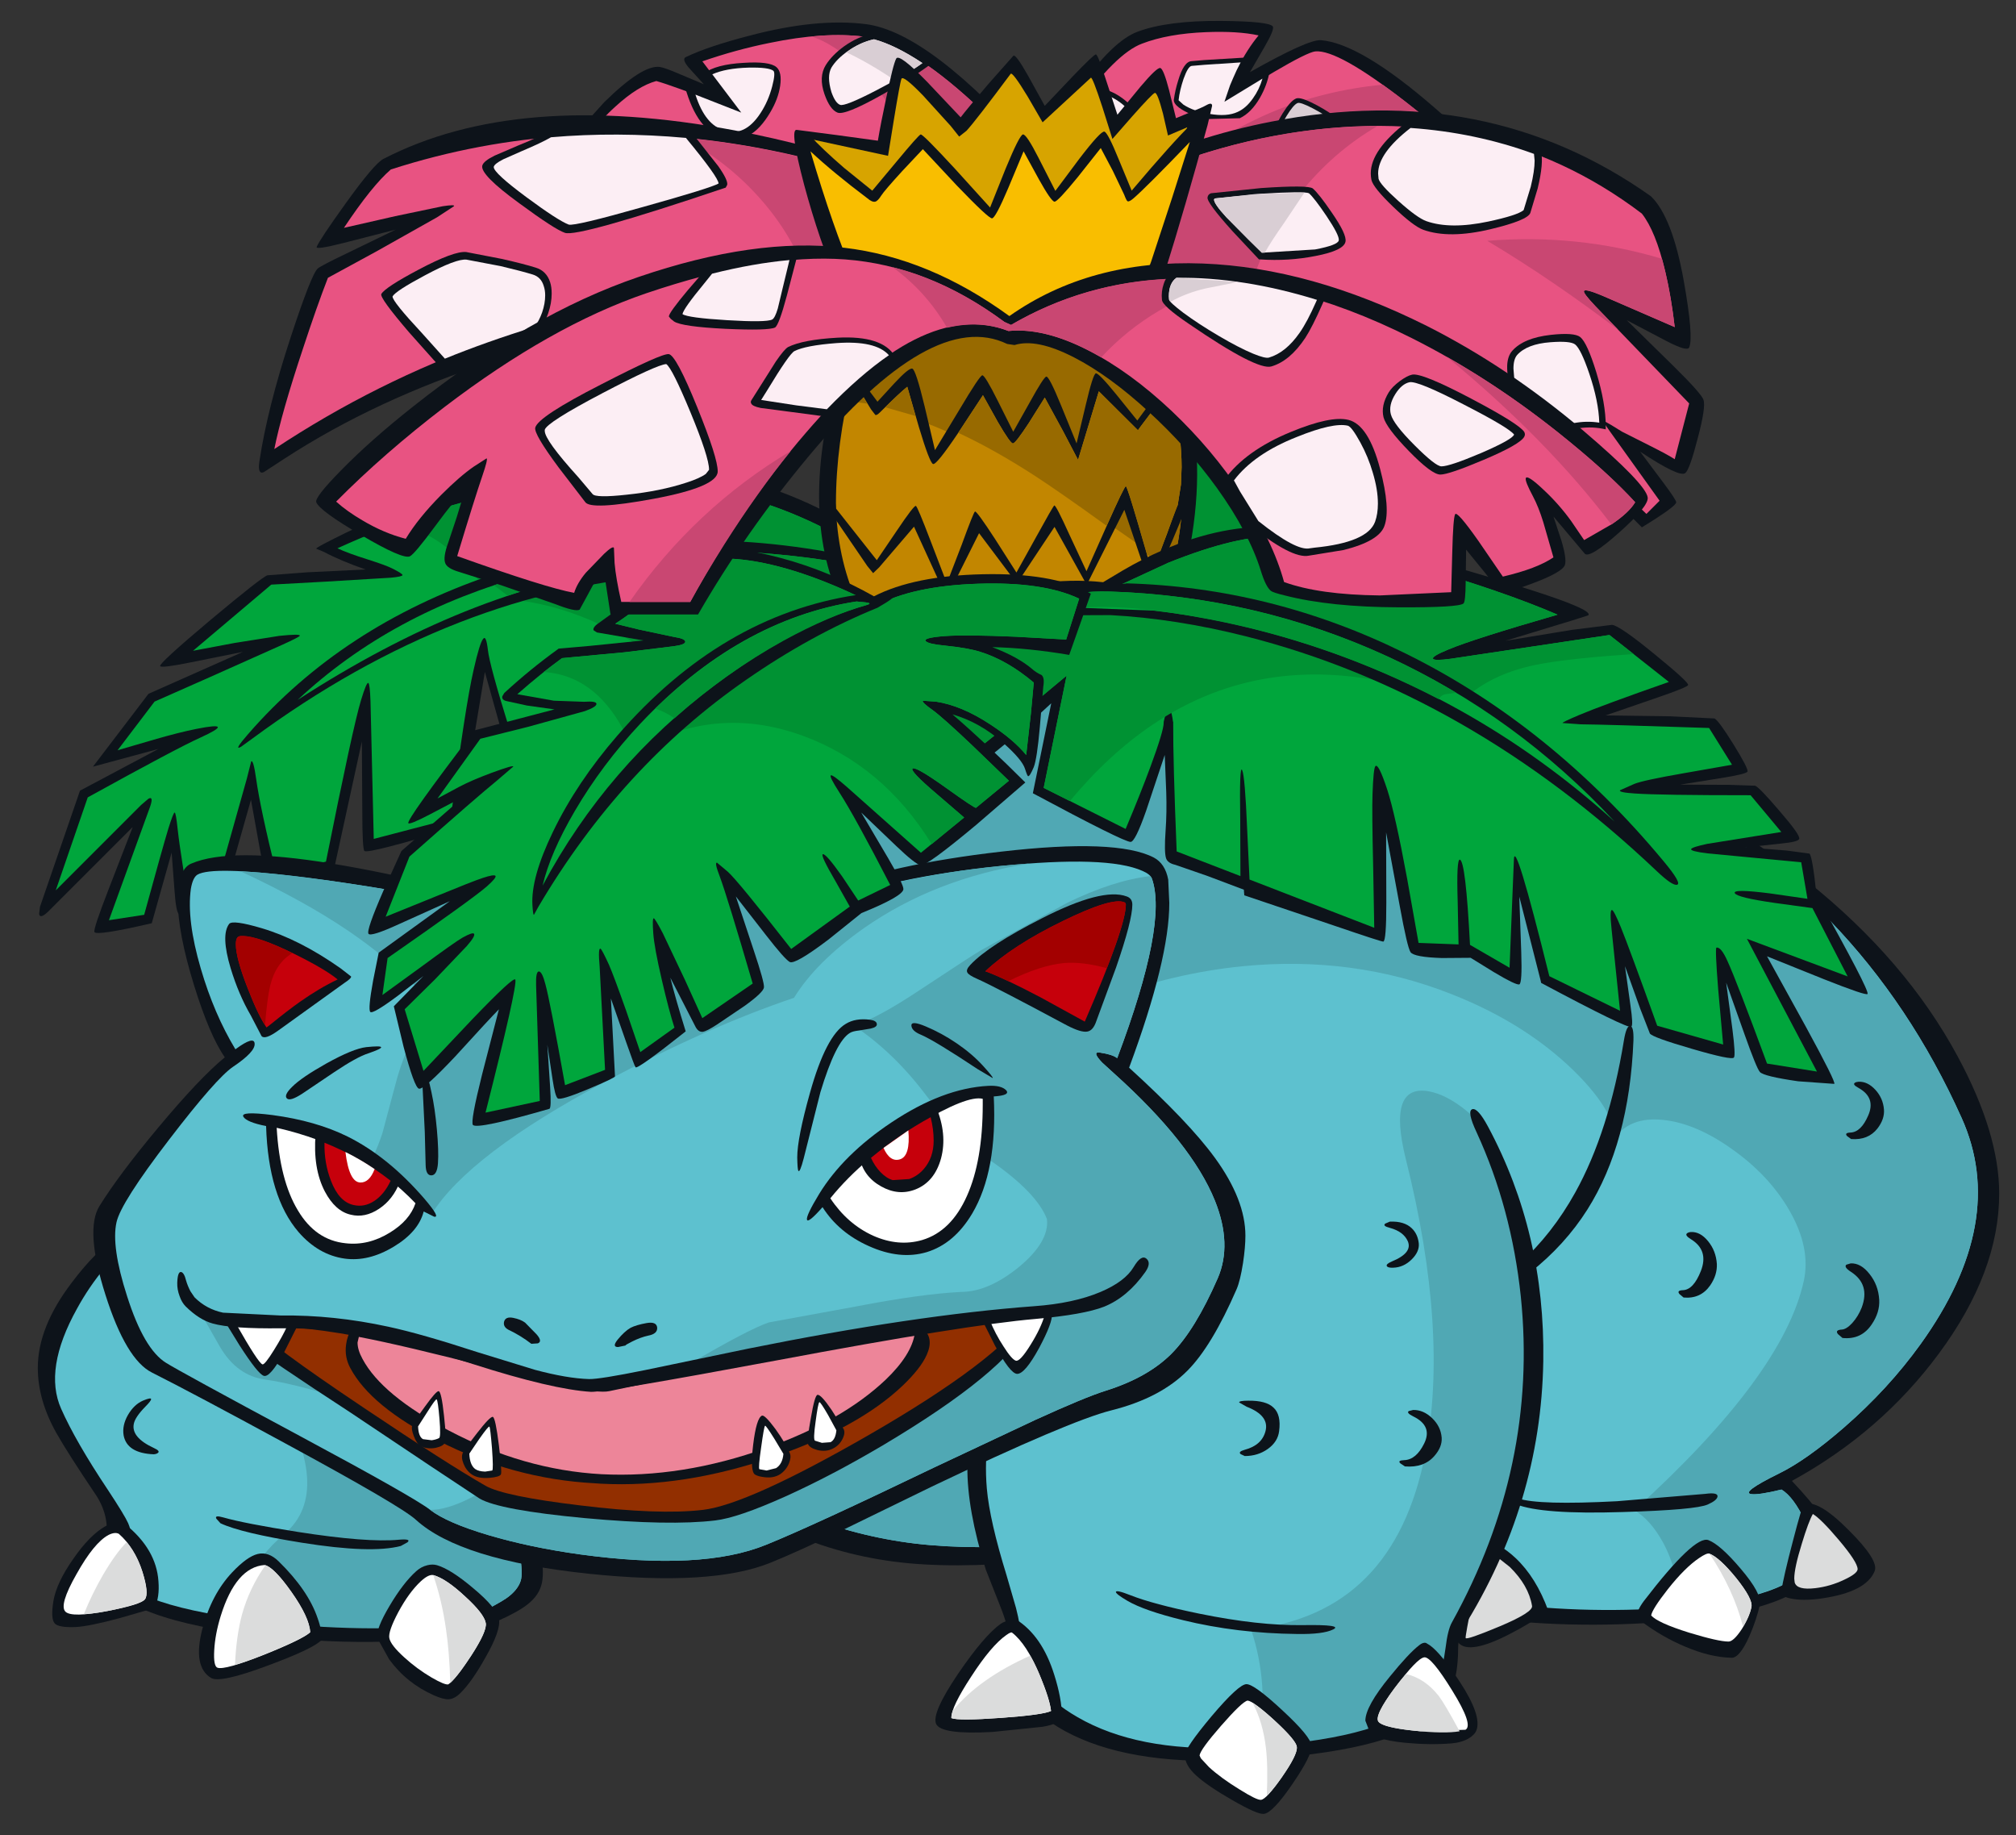 <?xml version="1.0" encoding="utf-8"?>
<!-- Generator: Adobe Illustrator 16.0.0, SVG Export Plug-In . SVG Version: 6.00 Build 0)  -->
<!DOCTYPE svg PUBLIC "-//W3C//DTD SVG 1.1//EN" "http://www.w3.org/Graphics/SVG/1.1/DTD/svg11.dtd">
<svg version="1.1" id="Layer_1" xmlns="http://www.w3.org/2000/svg" xmlns:xlink="http://www.w3.org/1999/xlink" x="0px" y="0px"
	 width="456px" height="415px" viewBox="0 0 456 415" enable-background="new 0 0 456 415" xml:space="preserve">
<rect x="0" y="0" width="456" height="415" fill="#333333" stroke="none"/>
<g>
	<g>
		<path fill="#0D131A" d="M408.926,199.391c14.8,11.865,26.096,25.035,33.886,39.509c6.261,11.603,9.388,21.94,9.388,31.001
			c0,11.833-4.547,23.895-13.642,36.184c-8.768,11.865-19.852,21.466-33.249,28.801c3.03,3.224,5.199,5.801,6.504,7.723
			c1.76,2.61,2.64,4.891,2.64,6.847c0,0.652-0.291,1.467-0.88,2.446l-1.418,2.249c-3.391,6.748-14.881,10.92-34.473,12.517
			c-15.485,1.272-30.252,0.897-44.301-1.124c-10.268-1.5-19.055-3.927-26.357-7.284c-1.631-0.718-6.309-3.391-14.032-8.021
			c-3.391-2.053-5.836-3.34-7.334-3.861c-2.317-0.849-4.679-1.013-7.09-0.489c-33.415,7.138-58.905,9.552-76.477,7.237
			c-9.062-1.207-17.554-3.685-25.474-7.434c-7.205-3.423-14.832-8.36-22.885-14.815c-24.677-17.049-42.084-35.404-52.222-55.061
			c-10.171-19.688-12.176-38.907-6.014-57.648c3.423-10.431,9.274-20.113,17.554-29.044c8.28-8.963,18.468-16.609,30.561-22.933
			c12.617-6.617,26.552-11.507,41.808-14.669c15.323-3.195,31.395-4.547,48.212-4.059c41.042,1.173,77.194,6.862,108.455,17.065
			C368.488,173.165,390.771,184.786,408.926,199.391"/>
		<path fill="#5DC1CF" d="M402.961,336.841c1.822,1.107,3.602,3.49,5.33,7.138c1.891,3.912,2.331,6.877,1.32,8.898
			c-2.901,5.803-13.218,9.356-30.95,10.66c-14.474,1.045-28.59,0.57-42.346-1.418c-10.299-1.467-19.233-3.701-26.796-6.697
			c-4.399-1.729-9.404-4.288-15.011-7.677c-3.685-2.184-6.359-3.57-8.021-4.156c-2.771-0.945-5.606-1.125-8.51-0.538
			c-29.596,6.096-53.231,8.101-70.9,6.014c-17.702-2.119-34.947-8.98-51.733-20.588c-24.09-16.657-41.107-34.52-51.049-53.59
			c-9.975-19.104-11.996-37.716-6.063-55.842c6.945-21.188,23.016-38.172,48.213-50.951c25.199-12.779,54.243-18.695,87.136-17.75
			c58.253,1.695,103.987,10.627,137.206,26.796c33.217,16.201,57.519,41.417,72.905,75.644c7.075,15.68,3.978,32.744-9.293,51.197
			c-4.857,6.748-10.643,13.038-17.357,18.874c-5.64,4.89-10.527,8.346-14.667,10.367c-5.803,2.867-7.892,4.416-6.261,4.646
			C397.191,338.03,399.473,337.688,402.961,336.841"/>
		<path fill="#50A8B4" d="M155.344,328.479l-6.26-4.497c18.061,0.032,38.826-2.232,62.295-6.799l61.758-13.838
			c3.391,13.528,7.759,26.927,13.105,40.195c-2.705-0.914-5.461-1.076-8.265-0.489c-29.596,6.096-53.231,8.101-70.9,6.014
			C189.376,346.945,172.132,340.084,155.344,328.479"/>
		<path fill="#50A8B4" d="M407.995,289.703c1.11-5.054-0.017-10.446-3.372-16.184c-3.034-5.183-7.286-9.713-12.762-13.596
			c-5.412-3.878-10.561-6.096-15.452-6.646c-5.315-0.621-9.177,0.926-11.591,4.646c0.687-1.144,0.391-3.001-0.88-5.575
			c-1.335-2.707-3.52-5.641-6.552-8.801c-7.592-7.856-17.275-14.1-29.045-18.728c-14.832-5.868-30.626-7.971-47.378-6.309
			c-20.506,2.053-41.338,9.715-62.494,22.98c-8.442,5.281-17.324,6.731-26.649,4.354c-7.497-1.958-16.021-6.7-25.573-14.23
			c-2.705-2.15-11.067-9.521-25.083-22.102c-10.171-9.161-18.565-15.616-25.184-19.365c12.42-12.974,28.93-22.998,49.534-30.072
			c20.961-7.172,43.649-10.416,68.065-9.731c58.253,1.695,103.987,10.627,137.206,26.796c33.217,16.201,57.519,41.416,72.905,75.645
			c7.075,15.681,3.978,32.745-9.293,51.195c-4.857,6.748-10.643,13.038-17.357,18.875c-5.641,4.889-10.527,8.347-14.667,10.368
			c-5.803,2.866-7.892,4.417-6.261,4.645c1.076,0.162,3.357-0.18,6.848-1.025c1.822,1.107,3.602,3.488,5.33,7.139
			c1.891,3.912,2.329,6.874,1.32,8.896c-1.467,2.967-5.02,5.364-10.658,7.189c-4.956,1.631-11.313,2.754-19.07,3.374
			c-0.163-5.476-1.401-10.35-3.716-14.621c-1.921-3.487-4.092-5.916-6.504-7.286C392.09,321.192,404.868,303.915,407.995,289.703"/>
		<path fill="#0D131A" d="M393.719,354.736c3.226,3.781,4.676,6.486,4.351,8.117c-0.489,2.249-1.287,4.645-2.397,7.187
			c-1.466,3.263-2.802,4.877-4.009,4.841c-3.227-0.065-6.748-0.913-10.561-2.542c-3.423-1.434-6.7-3.324-9.829-5.673
			c-0.489-0.324-0.783-0.698-0.88-1.124c-0.196-0.783,0.278-1.939,1.418-3.472c7.659-9.974,12.534-14.569,14.618-13.791
			C388.226,348.967,390.654,351.119,393.719,354.736"/>
		<path fill="#FFFFFF" d="M392.69,356.84c2.543,3.163,3.701,5.347,3.474,6.552c-0.293,1.5-1.027,3.178-2.201,5.035
			c-1.236,1.86-2.232,2.789-2.983,2.789c-1.532,0-4.497-0.669-8.898-2.007c-4.792-1.498-7.659-2.802-8.604-3.91
			c0.16-0.945,1.416-2.918,3.765-5.916c2.605-3.294,4.985-5.655,7.138-7.09c1.105-0.749,1.857-1.076,2.247-0.978
			C388.162,351.9,390.182,353.742,392.69,356.84"/>
		<path fill="#DBDCDC" d="M386.677,351.362c1.534,0.618,3.556,2.46,6.064,5.526c2.509,3.16,3.65,5.33,3.423,6.503
			c-0.293,1.336-0.929,2.819-1.907,4.448C392.821,362.267,390.296,356.774,386.677,351.362"/>
		<path fill="#0D131A" d="M418.117,345.983c4.598,4.566,6.571,7.662,5.919,9.293c-1.272,3.129-5.199,5.185-11.785,6.159
			c-2.574,0.393-4.792,0.441-6.648,0.149c-1.923-0.293-2.819-0.867-2.688-1.711c0.325-2.184,1.205-6.001,2.638-11.445
			c1.403-5.41,2.234-8.166,2.496-8.261C410.133,339.383,413.49,341.322,418.117,345.983"/>
		<path fill="#DBDCDC" d="M405.944,357.867l-0.1-0.88c0-1.597,0.57-4.239,1.714-7.921c1.009-3.325,1.842-5.561,2.492-6.697
			c1.207,0.715,3.165,2.671,5.87,5.868c2.836,3.356,4.254,5.558,4.254,6.6v0.049c-0.065,0.652-1.076,1.435-3.032,2.347
			c-2.119,1.013-4.303,1.646-6.552,1.909C407.852,359.463,406.303,359.038,405.944,357.867"/>
		<path fill="#0D131A" d="M365.751,339.48l19.949-1.661c1.925-0.262,2.854-0.067,2.787,0.587c-0.065,0.587-0.798,1.188-2.198,1.809
			c-1.794,0.814-8.217,1.386-19.268,1.711c-12.16,0.391-20.191-0.196-24.105-1.76l0.441-1.321
			C346.518,339.888,353.981,340.101,365.751,339.48"/>
		<path fill="#0D131A" d="M367.314,235.28c0.359-2.182,0.815-3.274,1.37-3.274c0.587,0,0.848,1.093,0.785,3.274
			c-0.621,15.485-4.092,28.23-10.418,38.239c-6.748,10.657-17.227,18.954-31.442,24.888l-0.831-2.002
			c12.745-5.315,22.588-14.23,29.534-26.748C361.398,260.496,365.065,249.038,367.314,235.28"/>
		<path fill="#0D131A" d="M211.723,134.406l1.026,0.928l-45.816,32.125c-0.783,0.49-8.738,3.163-23.861,8.02
			c-15.29,4.857-23.276,7.22-23.961,7.09c-0.586-0.131-2.086-4.45-4.5-12.958l-4.936-17.652l-5.82,34.961
			c-13.691,4.14-20.829,5.982-21.416,5.525c-0.328-0.261-0.49-3.292-0.49-9.095l-0.097-15.695l-6.31,28.947l-6.845,2.201
			c-4.661,1.401-7.253,1.891-7.773,1.466c-0.521-0.423-1.224-3.096-2.103-8.018l-2.054-11.394l-6.307,22.248
			c-5.934,2.967-9.275,4.158-10.022,3.57c-0.425-0.326-0.75-2.151-0.979-5.476l-0.635-8.411l-4.499,15.99
			c-8.312,1.922-12.631,2.589-12.958,2.003c-0.228-0.39,0.864-3.681,3.276-9.877l5.379-13.887l-19.171,19.17
			c-1.207,1.141-1.873,1.304-2.004,0.489l0.196-1.614l9.047-26.259l17.75-9.437l-14.816,4.009l12.566-16.479l21.369-9.485
			l-11.687,2.348c-4.467,0.912-6.814,1.206-7.042,0.879c-0.262-0.359,3.503-3.814,11.294-10.366
			c7.759-6.488,12.079-9.878,12.958-10.171l9.047-0.685l13.153-0.635c-3.749-1.304-6.879-2.624-9.389-3.961l-1.76-0.734
			c-0.065-0.097,0.557-0.489,1.86-1.173c25.655-13.333,50.528-19.2,74.615-17.603C173.208,106.974,194.446,116.673,211.723,134.406"
			/>
		<path fill="#00A63C" d="M76.325,123.99c26.045-11.865,50.332-16.854,72.857-14.963c22.557,1.858,42.573,10.545,60.046,26.062
			l-45.475,30.61c-28.133,9.715-42.541,14.425-43.225,14.132c-0.489-0.228-2.249-5.2-5.282-14.914
			c-3.031-9.747-4.66-15.729-4.889-17.945c-0.262-2.281-0.619-3.113-1.076-2.495c-0.522,0.62-1.239,2.951-2.152,6.994
			c-1.271,5.509-3,16.739-5.183,33.69l-17.407,4.547l-0.735-31.148c-0.097-2.608-0.26-3.977-0.488-4.107
			c-0.262-0.196-0.815,1.108-1.663,3.912c-1.207,3.944-3.846,16.103-7.921,36.478l-11.198,2.787
			c-2.446-9.877-3.977-17.049-4.597-21.515c-0.423-2.967-0.797-4.271-1.125-3.912l-0.977,3.863l-7.09,25.182l-6.309,1.271
			l-1.026-6.308c-0.587-3.715-0.994-6.617-1.224-8.704c-0.26-2.509-0.489-3.765-0.685-3.765c-0.197,0.032-0.669,1.238-1.417,3.618
			c-0.945,3.13-2.769,9.634-5.475,19.51l-7.971,1.222l9.047-24.938c0.847-2.183,0.815-3.032-0.099-2.543l-1.663,1.418
			l-19.313,19.315l7.236-21.026c13.463-7.432,21.94-11.93,25.427-13.495c5.575-2.543,5.314-3.211-0.782-2.005
			c-2.641,0.522-5.869,1.337-9.681,2.445l-8.215,2.396l8.362-11.002l12.714-5.623l16.088-7.188c2.674-1.206,4.026-1.908,4.059-2.102
			c0.032-0.294-1.516-0.278-4.646,0.048l-10.17,1.614l-9.34,1.76l17.7-14.963l12.47-0.684l14.572-0.881
			c1.728-0.162,2.608-0.358,2.64-0.587c0-0.228-0.784-0.733-2.347-1.516c-0.978-0.488-2.854-1.173-5.624-2.054
			C80.172,125.571,77.923,124.739,76.325,123.99"/>
		<path fill="#009233" d="M113.391,135.432c-0.879,0-2.184-0.961-3.912-2.885l-5.574-6.111c-5.672-5.706-11.376-8.003-17.114-6.895
			c23.895-9.324,46.191-12.665,66.892-10.023c20.732,2.608,39.249,11.132,55.548,25.573l-44.006,29.632
			c-5.51-7.758-13.074-14.407-22.688-19.95C132.591,139.001,122.877,135.889,113.391,135.432"/>
		<path fill="#0D131A" d="M187.323,124.821l9.144,8.019l-3.57,0.929c-2.736-0.913-6.455-1.76-11.147-2.543
			c-9.292-1.5-19.104-1.923-29.437-1.271c-32.827,2.054-64.594,14.425-95.302,37.114l-2.495,1.808
			c-1.207,0.685-0.669-0.276,1.614-2.884c14.147-16.267,32.435-28.23,54.863-35.891C135.28,121.823,160.723,120.062,187.323,124.821
			"/>
		<path fill="#00A63C" d="M191.626,131.521c-18.744-3.912-35.582-4.89-50.511-2.934c-23.373,3.064-47.968,12.958-73.786,29.681
			c14.146-13.234,31.555-22.656,52.221-28.263c21.417-5.835,44.008-6.911,67.771-3.227l0.832,1.564
			C188.937,129.516,190.094,130.575,191.626,131.521"/>
		<path fill="#009233" d="M187.323,126.778l0.832,1.564c0.782,1.174,1.939,2.232,3.471,3.179
			c-12.518-2.641-23.585-3.979-33.201-4.009c-14.343-0.098-28.881,2.298-43.616,7.188l-3.081-2.347
			c11.344-3.815,23.324-6.211,35.94-7.189C160.641,124.153,173.86,124.691,187.323,126.778"/>
		<path fill="#00A63C" d="M295.583,97.586l0.342,0.146l0.196,0.342c2.477,3.652,3.781,7.515,3.912,11.589
			c0.162,4.107-0.865,8.068-3.081,11.881c-4.436,7.63-12.633,13.594-24.595,17.896c-14.248,5.085-31.769,6.845-52.566,5.28
			c-2.771-0.228-4.515-1.417-5.232-3.569c-0.945-2.836,0.195-6.879,3.422-12.127c3.226-5.216,7.807-10.447,13.739-15.697
			c7.66-6.78,15.843-11.946,24.547-15.5C270.578,91.962,283.684,91.882,295.583,97.586"/>
		<path fill="#009233" d="M293.969,100.031c2.15,3.293,3.227,6.748,3.227,10.366c0,3.326-0.914,6.553-2.739,9.681
			c-4.17,7.204-12.029,12.828-23.567,16.87c-13.725,4.759-30.69,6.389-50.902,4.89c-1.5-0.098-2.396-0.635-2.689-1.613
			c-0.718-2.021,0.376-5.33,3.277-9.926c3.129-4.922,7.481-9.861,13.055-14.816c7.271-6.421,15.027-11.36,23.276-14.815
			C270.465,95.026,282.821,94.815,293.969,100.031"/>
		<path fill="#0D131A" d="M253.679,59.789c4.397,2.282,7.301,5.182,8.702,8.703c5.054,12.843,7.824,24.416,8.313,34.717
			c0.553,11.182-1.387,23.568-5.821,37.162c-1.043,3.227-3.535,6.226-7.482,8.997c-4.106,2.934-9.16,5.134-15.157,6.601
			c-8.377,2.054-16.495,2.477-24.351,1.271c-9.519-1.467-16.756-5.28-21.71-11.442c-9.552-11.962-12.828-27.561-9.83-46.794
			c1.043-6.715,2.805-13.382,5.282-19.999c1.858-5.086,3.62-8.932,5.28-11.54c2.869-4.596,8.477-8.002,16.821-10.219
			c7.498-1.989,15.289-2.608,23.374-1.858C243.751,56.04,249.277,57.505,253.679,59.789"/>
		<path fill="#C28600" d="M259.692,69.568c4.857,12.289,7.497,23.878,7.921,34.766c0.488,11.377-1.369,23.178-5.574,35.402
			c-0.912,2.64-3.161,5.182-6.748,7.628c-3.781,2.543-8.377,4.481-13.789,5.818c-8.116,2.021-15.825,2.51-23.128,1.467
			c-9.127-1.271-15.795-4.841-20-10.709c-8.214-11.475-11.019-26.421-8.411-44.839c0.945-6.486,2.496-12.876,4.645-19.167
			c1.696-4.988,3.262-8.639,4.696-10.954c2.607-4.14,7.79-7.188,15.549-9.144c7.043-1.76,14.375-2.281,22.003-1.564
			c6,0.554,11.003,1.826,15.012,3.815C255.911,64.108,258.52,66.601,259.692,69.568"/>
		<path fill="#986A00" d="M259.692,69.568c4.106,10.464,6.637,20.357,7.582,29.681c0.942,9.747,0.257,19.607-2.056,29.583
			c-12.842-9.747-25.899-18.207-39.167-25.377c-17.341-9.322-29.029-12.747-35.059-10.269c1.074-5.313,2.526-10.431,4.351-15.354
			c1.465-3.976,2.788-6.927,3.961-8.85c2.607-4.14,7.791-7.188,15.55-9.144c7.043-1.76,14.375-2.281,22.003-1.564
			c6,0.554,11.003,1.826,15.012,3.815C255.911,64.108,258.52,66.601,259.692,69.568"/>
		<path fill="#0D131A" d="M247.859,84.433c0.39-0.131,1.958,1.483,4.694,4.84l4.695,5.819c3.098-4.271,5.737-7.611,7.921-10.024
			l0.978-1.076l0.244,1.467c0.914,5.053,1.876,9.471,2.887,13.252c0.391,2.282,0.194,5.965-0.586,11.051l0.244,4.645l-1.272,1.907
			l-2.589,6.161l-3.963,9.047l-0.782,1.515l-6.014-17.75l-8.509,16.967l-7.284-13.104l-8.508,12.81l-8.558-11.392l-7.334,14.67
			l-7.383-16.137l-7.874,9.192l-1.371,1.32L196.177,128l-8.509-12.468v-0.246c-0.161-10.007,1.192-20.504,4.059-31.49l0.393-1.417
			l6.355,8.459l3.815-4.156c2.183-2.347,3.536-3.457,4.058-3.326c0.521,0.131,1.451,2.967,2.787,8.508l2.348,9.926l5.525-9.143
			c3.063-5.151,4.792-7.743,5.183-7.776c0.392-0.032,1.565,1.908,3.521,5.819l3.472,6.943l3.765-6.699
			c2.086-3.781,3.325-5.705,3.715-5.77c0.425-0.066,1.552,2.135,3.374,6.601l3.474,8.508l2.1-8.802
			C246.686,86.91,247.435,84.562,247.859,84.433"/>
		<path fill="#C28600" d="M265.217,87.22c1.369,7.726,2.055,13.854,2.055,18.386l-0.149,3.96l-0.734,4.646
			c-0.194,0.292-1.011,2.477-2.443,6.551l-3.325,8.557l-3.13-10.708c-1.694-5.803-2.64-8.688-2.838-8.655
			c-0.228,0-1.644,2.935-4.254,8.801l-4.645,10.416l-3.863-8.264c-2.053-4.531-3.195-6.732-3.423-6.601
			c-0.197,0.131-1.565,2.51-4.109,7.139l-4.449,8.02l-4.839-7.58c-2.804-4.302-4.319-6.373-4.546-6.21
			c-0.229,0.163-1.223,2.657-2.983,7.481l-3.374,8.753l-3.621-9.437c-1.989-5.215-3.112-7.905-3.373-8.069
			c-0.262-0.163-1.695,1.696-4.303,5.575l-4.547,6.699l-9.192-11.638l-0.049-1.271c0-8.802,1.222-18.174,3.667-28.115l2.298,3.667
			l1.958,3.228l0.977,1.271c0.197,0.13,0.57-0.082,1.125-0.635c2.934-2.934,4.973-4.839,6.112-5.721l2.64,9.144
			c1.598,5.313,2.657,8.084,3.176,8.312c0.49,0.228,2.381-2.103,5.672-6.993l5.624-8.556l3.374,6.062
			c1.891,3.26,3.031,4.874,3.422,4.841c0.391-0.033,1.581-1.565,3.568-4.597l3.62-5.77l4.156,7.628l3.375,6.455l4.694-15.5
			l8.851,8.802l0.489-0.685l2.542-3.374L265.217,87.22"/>
		<path fill="#986A00" d="M200.233,92.11c2.543-2.51,4.206-4.06,4.987-4.645l1.858,6.601L200.233,92.11"/>
		<path fill="#986A00" d="M192.75,85.655c0.719,0.978,1.843,2.853,3.374,5.624l-4.499-0.635L192.75,85.655"/>
		<path fill="#986A00" d="M248.543,88.491l8.848,8.802l0.489-0.685l2.543-3.374l4.794-6.015c1.369,7.726,2.055,13.854,2.055,18.386
			l-0.149,3.96l-0.734,4.646l-1.907,4.986l-2.834,7.775l-2.201-1.516c-2.967-10.366-4.566-15.534-4.794-15.501
			c-0.228,0-1.68,2.983-4.349,8.948c-7.044-5.085-12.472-8.866-16.284-11.344c-6.162-3.977-11.916-7.204-17.264-9.681l5.575-8.508
			l3.374,6.062c1.891,3.26,3.033,4.874,3.422,4.841c0.392-0.033,1.581-1.565,3.569-4.597l3.619-5.77l4.156,7.628l3.375,6.455
			L248.543,88.491"/>
		<path fill="#C28600" d="M260.621,129.32l-1.174-3.863l2.201,1.516L260.621,129.32"/>
		<path fill="#0D131A" d="M340.469,39.887l1.466,1.957L233.531,58.37L128.45,32.21l8.215-9.095c5.803-5.704,10.007-8.36,12.615-7.97
			c0.783,0.131,2.233,0.652,4.352,1.564l5.573,2.347l-3.374-3.715c-1.141-1.337-1.368-2.152-0.685-2.445
			c3.422-1.63,8.232-3.243,14.426-4.841c10.138-2.674,18.907-3.537,26.308-2.592c9.746,1.272,22.688,11.132,38.824,29.583
			c4.239-7.172,7.304-12.111,9.194-14.816c5.153-7.302,9.615-11.654,13.396-13.055c4.533-1.695,10.84-2.509,18.924-2.445
			c7.305,0.066,11.198,0.489,11.688,1.271c0.26,0.456-0.376,2.004-1.907,4.645l-3.277,5.672c8.704-4.922,14.034-7.334,15.99-7.237
			c5.997,0.456,14.638,5.591,25.914,15.403C332.483,31.297,337.764,36.432,340.469,39.887"/>
		<path fill="#E85382" d="M318.025,23.114c8.935,6.944,15.125,12.486,18.582,16.625l-102.93,15.696l-100.875-24.4
			c2.054-2.64,4.207-4.972,6.455-6.992c3.357-3.064,6.42-4.972,9.193-5.721c2.543,0.717,7.351,2.461,14.425,5.232l4.793,1.907
			l-8.801-11.589c5.085-1.76,10.139-3.146,15.159-4.156c8.313-1.728,15.468-2.201,21.467-1.417
			c6.519,0.847,14.75,5.835,24.69,14.963c4.988,4.564,9.356,9.094,13.105,13.594l1.37,1.614l1.025-1.81l7.824-12.176
			c5.932-8.28,10.871-13.153,14.817-14.62c3.912-1.5,8.719-2.364,14.425-2.592c4.823-0.195,8.801,0.049,11.93,0.734
			c-1.728,2.086-3.307,4.564-4.743,7.433l-1.711,3.862l-1.271,3.715l3.374-1.956l7.579-4.644c5.214-3.065,8.411-4.662,9.584-4.792
			C300.913,11.297,307.758,15.128,318.025,23.114"/>
		<path fill="#C94772" d="M327.219,30.694c4.564,4.009,7.693,7.024,9.389,9.046l-102.93,15.695L139.21,32.6
			c14.768-0.292,26.291-0.164,34.57,0.392c12.746,0.782,24.286,2.655,34.62,5.623c-2.934-8.215-6.895-15.159-11.882-20.831
			c-4.336-4.956-8.654-8.133-12.959-9.535c4.368-0.424,8.346-0.407,11.932,0.048c6.519,0.847,14.75,5.835,24.691,14.963
			c4.988,4.564,9.356,9.094,13.106,13.594l1.369,1.614l0.048-0.099c1.763,2.445,3.538,3.962,5.331,4.547
			c5.118,1.435,10.222,1.272,15.308-0.49c3.161-1.075,7.999-3.602,14.52-7.579c7.206-4.368,13.137-7.53,17.801-9.486
			c7.855-3.292,16.218-5.362,25.084-6.21C317.374,22.447,322.197,26.292,327.219,30.694"/>
		<path fill="#0D131A" d="M252.21,21.159c1.663,0.913,3.129,2.119,4.401,3.618c0.878,0.978,1.581,1.972,2.1,2.983
			c0.558,1.108,0.736,1.923,0.538,2.444c-0.259,0.653-1.76,1.417-4.498,2.298c-3.094,0.945-6.145,1.402-9.144,1.369
			c-3.553-0.066-6.419-0.832-8.606-2.298l-0.439-0.293l0.293-0.439c2.217-3.586,4.646-7.089,7.284-10.512l0.148-0.147l0.147-0.049
			C247.076,19.48,249.667,19.823,252.21,21.159"/>
		<path fill="#FCEEF4" d="M254.949,24.533c1.011,1.01,1.842,2.07,2.494,3.177c0.521,0.945,0.785,1.614,0.785,2.004v0.049
			c-0.165,0.261-0.817,0.619-1.959,1.076l-4.498,1.271l-6.162,0.636c-3.063-0.066-5.573-0.669-7.53-1.809
			c2.413-3.749,4.678-7.009,6.796-9.78c2.056-0.489,4.094-0.277,6.115,0.635C252.423,22.414,253.742,23.327,254.949,24.533"/>
		<path fill="#0D131A" d="M293.04,22.332c0.555-0.326,1.743-0.049,3.568,0.831c3.554,1.696,7.157,4.255,10.808,7.677
			c4.661,4.466,7.562,8.949,8.706,13.446l0.146,0.538l-18.53,2.836l-0.196-0.048c-3.878-1.858-6.879-4.271-8.997-7.238
			c-1.598-2.086-1.974-4.922-1.125-8.508c0.555-2.118,1.452-4.188,2.688-6.21C291.246,23.832,292.224,22.725,293.04,22.332"/>
		<path fill="#D9CED4" d="M293.479,23.311c0.39-0.196,1.533,0.196,3.422,1.173c3.585,1.858,7.026,4.401,10.318,7.628
			c3.978,3.944,6.537,7.889,7.677,11.833l-17.016,2.64c-3.685-1.826-6.521-4.107-8.508-6.846c-0.88-1.173-1.323-2.656-1.323-4.449
			c0-0.978,0.147-2.021,0.441-3.13c0.521-2.054,1.367-4.041,2.542-5.964C292.046,24.533,292.86,23.572,293.479,23.311"/>
		<path fill="#0D131A" d="M287.319,14.998l-0.147,1.125c-0.358,2.086-1.095,4.091-2.201,6.014c-1.304,2.25-2.818,3.781-4.547,4.596
			l-7.581,0.196c-2.574-0.619-4.628-1.483-6.162-2.592c-0.814-0.619-1.202-1.206-1.173-1.76c0.198-1.467,0.521-2.917,0.979-4.352
			c0.846-2.868,1.856-4.335,3.029-4.401l2.841-0.244l9.681-0.586h0.927l-0.487,0.832c-1.142,1.858-2.09,3.717-2.839,5.575
			L287.319,14.998"/>
		<path fill="#FCEEF4" d="M269.567,14.899l2.887-0.245l8.166-0.538c-0.62,1.141-1.19,2.33-1.711,3.569l-0.687,1.614l-1.27,3.715
			l8.604-5.231c-0.489,1.663-1.205,3.146-2.15,4.45c-1.013,1.466-2.169,2.494-3.473,3.08c-1.598,0.75-3.716,0.897-6.355,0.441
			c-2.412-0.391-4.387-1.092-5.919-2.103l-1.076-0.979c0.162-1.499,0.538-3.113,1.125-4.84
			C268.396,15.911,269.015,14.933,269.567,14.899"/>
		<path fill="#0D131A" d="M210.256,13.726l0.636,0.44l-0.586,0.489c-2.542,1.923-6.162,4.189-10.855,6.797
			c-5.574,3.13-8.915,4.466-10.023,4.01c-1.142-0.457-2.12-1.842-2.934-4.157c-0.913-2.608-0.816-4.808,0.294-6.601
			c0.945-1.5,2.314-2.902,4.107-4.206c2.086-1.5,4.319-2.494,6.699-2.983l0.097-0.049l0.146,0.049
			C201.487,8.527,205.626,10.597,210.256,13.726"/>
		<path fill="#FCEEF4" d="M190.013,23.701c-0.717-0.26-1.37-1.222-1.956-2.884c-0.359-1.207-0.538-2.266-0.538-3.178
			c0-0.913,0.18-1.695,0.538-2.348c0.814-1.336,2.07-2.59,3.764-3.765c1.859-1.304,3.814-2.184,5.869-2.641
			c3.229,0.881,6.877,2.674,10.953,5.379c-2.575,1.858-6.113,3.944-10.61,6.258C193.371,22.935,190.696,23.995,190.013,23.701"/>
		<path fill="#D9CED4" d="M202.384,18.176c-3.652-2.51-7.303-4.629-10.953-6.357c2.021-1.499,4.108-2.477,6.259-2.934
			c3.229,0.881,6.877,2.674,10.953,5.379C206.947,15.503,204.861,16.807,202.384,18.176"/>
		<path fill="#0D131A" d="M168.156,14.215c3.942-0.26,6.438,0.066,7.481,0.978c0.847,0.75,1.125,2.151,0.831,4.205
			c-0.293,1.989-1.043,3.994-2.25,6.014c-3.031,5.15-6.601,7.041-10.708,5.672c-3.847-0.978-6.7-4.775-8.558-11.392l0.343-1.125
			l6.551,2.494l-3.129-4.107l0.439-0.343C161.017,15.242,164.015,14.443,168.156,14.215"/>
		<path fill="#FCEEF4" d="M169.28,15.292c3.128-0.066,5.019,0.18,5.672,0.733c0.326,0.359,0.227,1.532-0.293,3.521
			c-0.586,2.25-1.483,4.286-2.69,6.111c-2.346,3.554-5.019,4.826-8.019,3.814H163.9c-2.901-0.718-5.102-3.407-6.6-8.069
			l10.366,4.059l-6.551-8.655C163.136,15.894,165.857,15.389,169.28,15.292"/>
		<path fill="#0D131A" d="M226.196,49.177l0.784,0.393v19.607l-1.712-0.342c-16.039-1.435-34.668-1.044-55.889,1.173
			c-42.312,4.466-77.339,15.712-105.08,33.739l-4.647,3.031c-0.945,0.392-1.271-0.424-0.976-2.444
			c1.205-8.019,3.57-17.392,7.089-28.115c3.128-9.519,5.166-14.686,6.111-15.501c0.554-0.456,2.674-1.564,6.357-3.325l11.295-5.476
			l-11.834,3.031c-4.237,1.076-6.257,1.369-6.063,0.879c0.458-1.107,2.641-4.384,6.553-9.828c4.335-6.031,7.187-9.387,8.556-10.072
			c20.211-10.432,46.664-12.582,79.361-6.455c11.962,2.249,23.975,5.476,36.036,9.682C211.756,42.511,219.774,45.853,226.196,49.177
			"/>
		<path fill="#E85382" d="M224.094,51.329v14.376c-17.309-2.869-36.755-3.162-58.333-0.88
			c-38.403,4.108-72.974,16.349-103.712,36.722c1.074-5.411,3.244-13.006,6.503-22.786c2.054-6.258,3.928-11.572,5.623-15.941
			l11.051-6.014l13.643-7.676l3.813-2.495c0.228-0.292-0.62-0.292-2.542,0l-10.758,2.25l-11.588,2.64
			C82,45.2,85.535,40.8,88.404,38.323c26.502-8.541,54.097-10.187,82.784-4.938C189.866,36.838,207.501,42.821,224.094,51.329"/>
		<path fill="#C94772" d="M196.223,39.837c9.844,3.194,19.134,7.024,27.871,11.491v14.376c-12.062-1.957-25.801-2.657-41.22-2.103
			c-2.282-6.879-6-13.187-11.148-18.924c-4.922-5.508-10.708-10.023-17.358-13.544C168.383,32.405,182.336,35.308,196.223,39.837"/>
		<path fill="#0D131A" d="M155.833,29.472l0.246,0.048l0.147,0.146l6.211,7.873c1.499,2.119,2.184,3.537,2.052,4.255l-0.34,0.635
			c-22.33,7.531-34.458,10.937-36.381,10.219c-1.531-0.521-4.955-2.738-10.268-6.65c-5.965-4.335-8.768-7.188-8.409-8.556
			c0.195-0.685,1.125-1.435,2.786-2.25l5.233-2.25c3.685-1.467,6.307-2.738,7.873-3.814l0.097-0.098h0.147
			C135.297,28.282,145.5,28.427,155.833,29.472"/>
		<path fill="#FCEEF4" d="M155.148,31.184c4.923,5.965,7.383,9.405,7.383,10.317c-1.206,0.685-6.877,2.445-17.016,5.281
			c-10.333,2.933-15.958,4.269-16.87,4.009c-1.631-0.62-4.824-2.69-9.584-6.211c-4.923-3.65-7.383-5.917-7.383-6.796v-0.049
			c0.097-0.457,0.814-1.027,2.151-1.711l4.206-1.858c2.998-1.271,5.199-2.314,6.6-3.129
			C134.514,30.189,144.684,30.237,155.148,31.184"/>
		<path fill="#0D131A" d="M113.586,58.565c3.294,0.75,5.821,1.401,7.581,1.955c1.631,0.49,2.722,1.598,3.276,3.326
			c0.228,0.717,0.341,1.564,0.341,2.543c0,1.434-0.26,2.917-0.783,4.449c-0.488,1.467-1.142,2.707-1.958,3.716l-0.097,0.147
			l-0.196,0.048c-7.367,2.217-14.49,4.743-21.368,7.579l-0.978,0.538l-6.845-7.677c-4.499-5.248-6.599-8.149-6.307-8.704
			c0.585-1.01,3.406-2.852,8.459-5.524c5.346-2.836,8.933-4.158,10.757-3.962L113.586,58.565"/>
		<path fill="#FCEEF4" d="M120.92,73.919c-7.204,2.217-13.968,4.615-20.291,7.188l-5.134-5.721c-4.467-4.792-6.7-7.562-6.7-8.312
			v-0.049c0.456-0.814,2.918-2.412,7.383-4.792c4.694-2.509,7.808-3.684,9.34-3.52l7.724,1.466c3.164,0.75,5.591,1.387,7.286,1.908
			c1.238,0.391,2.053,1.238,2.445,2.542c0.228,0.653,0.341,1.37,0.341,2.152c0,1.238-0.228,2.526-0.686,3.864
			C122.176,71.914,121.604,73.007,120.92,73.919"/>
		<path fill="#0D131A" d="M380.859,63.553c1.5,8.443,1.908,13.447,1.222,15.012c-0.291,0.685-2.053,0.18-5.281-1.516l-8.85-4.646
			l10.611,10.416c4.17,4.107,6.419,6.635,6.746,7.58c0.391,1.107-0.049,4.042-1.321,8.802c-1.204,4.661-2.135,7.252-2.787,7.774
			c-0.846,0.717-4.254-0.896-10.219-4.841l5.378,7.188c1.823,2.445,2.754,3.863,2.788,4.254c0,0.62-2.592,2.511-7.776,5.672
			c-11.733-11.997-26.109-23.047-43.125-33.153c-33.935-20.146-64.808-26.176-92.614-18.092l-1.222,0.343l-0.49-1.173
			c-1.073-2.478-1.563-5.738-1.465-9.78l0.537-5.574l0.099-0.49l0.391-0.342c4.53-4.042,11.214-8.149,20.049-12.323
			c10.919-5.151,22.248-8.867,33.982-11.148c32.434-6.356,61.074-0.734,85.912,16.869C376.656,47.514,379.132,53.903,380.859,63.553
			"/>
		<path fill="#E85382" d="M364.137,97.537l11.247,15.697l-2.983,2.983c-13.92-13.691-29.779-25.476-47.576-35.354
			c-32.24-17.961-61.774-23.292-88.603-15.989c-0.589-1.989-0.881-4.092-0.881-6.308c0-2.087,0.131-3.993,0.392-5.721
			c4.597-3.944,11.312-7.905,20.143-11.882c10.791-4.89,21.94-8.362,33.447-10.415c31.621-5.672,58.971,0.244,82.048,17.749
			c2.087,2.641,3.85,6.993,5.282,13.055c0.915,3.847,1.631,8.052,2.152,12.616l-16.332-7.089c-2.705-1.141-4.108-1.483-4.206-1.027
			c-0.067,0.358,0.798,1.483,2.592,3.374l21.221,22.004l-3.274,12.615c-1.045-0.685-2.936-1.711-5.674-3.08l-6.208-3.129
			c-2.087-1.304-3.343-2.053-3.765-2.25C362.54,95.092,362.865,95.809,364.137,97.537"/>
		<path fill="#C94772" d="M311.522,28.542c-6.685,3.88-12.536,8.981-17.554,15.306c-4.955,6.258-8.607,13.105-10.956,20.537
			c-16.56-3.65-32.157-3.488-46.791,0.49c-0.589-1.989-0.881-4.092-0.881-6.308c0-2.087,0.131-3.993,0.392-5.721
			c6.355-5.476,15.823-10.579,28.408-15.305C280.116,31.509,295.908,28.51,311.522,28.542"/>
		<path fill="#C94772" d="M362.475,66.879c-2.705-1.141-4.108-1.483-4.205-1.027c-0.068,0.358,0.797,1.483,2.591,3.374l5.183,5.379
			c-10.04-7.628-19.92-14.343-29.632-20.146c13.527-1.107,26.698,0.245,39.509,4.059c1.238,4.467,2.198,9.617,2.885,15.452
			L362.475,66.879"/>
		<path fill="#0D131A" d="M348.195,33.726l0.294,0.097l0.05,0.293c0.456,1.793,0.209,4.629-0.734,8.508l-1.662,5.526
			c-0.393,1.108-3.374,2.331-8.949,3.667c-6.258,1.5-11.344,1.548-15.256,0.147c-1.467-0.522-3.716-2.233-6.748-5.134
			c-3.063-2.933-4.727-4.987-4.988-6.162c-0.097-0.489-0.146-0.978-0.146-1.467c0-3.554,2.739-7.432,8.215-11.638l0.149-0.097h0.243
			C329.029,28.151,338.873,30.237,348.195,33.726"/>
		<path fill="#FCEEF4" d="M336.607,50.106c-5.704,1.206-10.367,1.174-13.984-0.098c-1.371-0.49-3.473-2.004-6.309-4.547
			c-2.803-2.51-4.301-4.188-4.499-5.037l-0.097-1.173c0-3.096,2.445-6.535,7.334-10.316c9.812,0.685,19.118,2.64,27.921,5.867
			l0.147,1.516c0,1.532-0.293,3.505-0.88,5.917l-1.611,5.28C343.712,48.296,341.04,49.161,336.607,50.106"/>
		<path fill="#0D131A" d="M350.738,75.729c3.554-0.391,5.783-0.228,6.697,0.49c1.045,0.848,2.252,3.488,3.621,7.921
			c1.435,4.727,2.15,8.817,2.15,12.272v0.684l-0.687-0.146c-4.04-0.782-8.297,0.032-12.762,2.445l-0.291,0.147l-8.119-5.869
			l0.05-0.342c0.26-1.173,0.212-3.26-0.147-6.259c-0.262-2.052-0.375-3.521-0.342-4.4c0.067-1.467,0.458-2.591,1.176-3.374
			C343.811,77.375,346.695,76.185,350.738,75.729"/>
		<path fill="#FCEEF4" d="M343.014,91.131l-0.393-4.156l-0.292-3.619c0-1.401,0.276-2.429,0.832-3.081
			c1.5-1.663,4.011-2.625,7.532-2.885c2.965-0.228,4.824-0.066,5.573,0.488c0.878,0.685,1.956,2.902,3.227,6.65
			c1.4,4.141,2.149,7.823,2.249,11.051c-3.881-0.62-7.904,0.179-12.078,2.396l-6.845-4.939L343.014,91.131"/>
		<path fill="#0D131A" d="M296.952,42.625c0.911,0.784,2.347,2.608,4.301,5.476c2.28,3.292,3.309,5.477,3.082,6.553
			c-0.261,1.335-2.511,2.412-6.748,3.227c-4.074,0.814-8.263,1.076-12.567,0.782h-0.247l-5.963-6.357
			c-3.945-4.368-5.836-6.927-5.674-7.677c0.065-0.456,0.327-0.766,0.783-0.929l11.344-1.173
			C292.371,42.038,296.267,42.071,296.952,42.625"/>
		<path fill="#FCEEF4" d="M300.033,48.834c1.987,2.967,2.916,4.809,2.787,5.525c-0.131,0.717-1.922,1.401-5.379,2.054l-12.031,0.733
			l-3.032-2.982l-4.986-5.037c-1.858-2.021-2.789-3.358-2.789-4.009l0.053-0.097l0.097-0.147l10.709-1.076
			c6.419-0.391,9.959-0.424,10.609-0.097C296.887,44.418,298.206,46.129,300.033,48.834"/>
		<path fill="#D9CED4" d="M295.045,43.554l-4.55,6.796c-2.02,2.869-3.487,5.134-4.399,6.796h-0.684l-3.034-2.982l-4.986-5.037
			c-1.858-2.021-2.789-3.358-2.789-4.009l0.053-0.097l0.097-0.147l9.046-0.978L295.045,43.554"/>
		<path fill="#0D131A" d="M274.165,23.946l-1.027,4.352c-3.423,12.55-6.648,23.65-9.681,33.298
			c-1.076,3.455-5.512,6.079-13.302,7.873c-5.379,1.205-12.796,2.07-22.249,2.592l-23.471-0.734
			c-8.411-1.238-13.383-3.634-14.916-7.188c-2.802-6.421-5.344-13.871-7.628-22.346c-2.248-8.508-2.802-12.649-1.663-12.42
			l9.046,1.173l9.291,1.271c0.456-2.705,1.076-5.883,1.86-9.536c1.073-5.215,1.84-8.231,2.298-9.046
			c0.456-0.782,2.77,0.962,6.943,5.232l7.628,8.067c0.881-1.173,2.967-3.683,6.259-7.53l5.672-6.406
			c0.358-0.261,1.467,1.256,3.324,4.547l3.765,6.796l6.31-6.649c3.258-3.391,5.018-5.053,5.279-4.988
			c0.293,0.066,1.047,1.973,2.249,5.72l2.594,7.921l5.23-6.357c2.512-2.967,4.01-4.368,4.499-4.206
			c0.489,0.195,1.142,1.858,1.956,4.988l1.565,6.356l3.423-1.417c1.663-0.652,2.836-1.173,3.52-1.564
			C273.758,23.293,274.165,23.358,274.165,23.946"/>
		<path fill="#D7A400" d="M268.542,28.787l-8.85,30.121c-0.814,2.509-4.223,4.742-10.222,6.698
			c-5.996,1.924-13.233,3.114-21.709,3.57c-8.736,0.489-16.298,0.048-22.688-1.32c-6.39-1.336-10.154-3.293-11.296-5.869
			c-3.455-7.824-6.976-18.011-10.562-30.562l17.652,3.814l1.321-8.167c0.913-5.573,1.484-8.654,1.711-9.242
			c0.228-0.619,1.859,0.637,4.89,3.766l6.257,6.895l1.909,2.396l1.663-1.32c1.304-1.401,4.629-5.688,9.973-12.859
			c0.262-0.392,1.55,1.32,3.863,5.134l3.374,5.819l10.904-10.073c0.228-0.228,1.107,2.005,2.64,6.699l2.249,7.139l4.45-5.084
			c3.032-3.423,4.744-5.2,5.134-5.33c0.391-0.131,1.011,1.434,1.859,4.693l1.125,4.939L268.542,28.787"/>
		<path fill="#0D131A" d="M269.618,27.907l1.907-1.808l-0.734,2.543l-9.046,30.903c-1.044,3.292-5.054,6.03-12.029,8.215
			c-6.159,1.923-13.432,3.112-21.809,3.569c-8.639,0.488-16.235,0.065-22.786-1.271c-7.432-1.5-11.882-3.896-13.348-7.188
			c-3.292-7.53-6.846-17.848-10.658-30.953l2.101-1.271c1.793,1.988,4.368,4.434,7.726,7.335l6.357,5.134l5.476-6.552
			c3.326-4.009,5.15-6.063,5.475-6.162c0.328-0.065,2.887,2.495,7.677,7.677l8.02,8.851l3.52-8.802
			c2.087-5.053,3.392-7.628,3.912-7.726c0.52-0.065,1.695,1.695,3.52,5.281l3.813,7.481l5.477-7.335
			c3.227-4.206,5.103-6.227,5.623-6.063c0.521,0.163,1.598,2.25,3.227,6.258l2.936,7.089
			C262.235,35.713,266.782,30.646,269.618,27.907"/>
		<path fill="#F9BE00" d="M256.415,44.825c1.891-1.63,6.132-5.867,12.716-12.713l-4.058,12.762l-4.697,14.278
			c-0.977,3.064-4.351,6.095-10.12,9.094c-6.552,3.423-13.872,5.347-21.955,5.771c-8.409,0.456-16.233-0.685-23.472-3.422
			c-6.486-2.477-10.398-5.249-11.734-8.312c-3.064-7.01-6.325-16.365-9.78-28.067c3.423,3.195,7.709,6.731,12.86,10.61
			c0.717,0.619,1.303,0.881,1.76,0.783c0.391-0.065,0.863-0.538,1.417-1.417c0.456-0.718,2.037-2.56,4.743-5.526l4.646-4.938
			l7.676,8.215c4.792,4.988,7.449,7.465,7.971,7.432c0.52-0.033,1.744-2.314,3.667-6.845l3.471-8.312L235,40.571
			c1.856,3.326,3.03,5.004,3.52,5.037c0.456,0.032,2.2-1.81,5.233-5.526l5.23-6.601l2.739,5.183l2.545,5.331
			c0.358,0.945,0.616,1.451,0.782,1.516C255.273,45.64,255.731,45.412,256.415,44.825"/>
		<path fill="#0D131A" d="M326.584,127.511c15.581,4.466,25.458,7.611,29.63,9.437c2.447,1.042,3.456,1.776,3.034,2.201
			l-3.521,1.125l-15.256,4.644l15.158-2.494l8.996-1.125c1.175,0.13,4.387,2.347,9.634,6.65c5.117,4.172,7.644,6.486,7.58,6.943
			c-0.032,0.327-2.378,1.288-7.044,2.884l-11.637,4.009l14.621,0.196l10.022,0.489c0.62,0.293,2.053,2.25,4.303,5.868
			c2.218,3.585,3.274,5.623,3.178,6.112c-0.1,0.359-1.825,0.814-5.185,1.369l-10.023,1.613l11.005,0.049l5.916,0.195
			c0.587,0.196,2.429,2.103,5.524,5.721c3.163,3.651,4.646,5.754,4.45,6.308c-0.131,0.456-1.563,0.814-4.303,1.075l-7.822,0.832
			l9.34,0.733l5.085,0.685c0.458,0.359,0.994,3.52,1.614,9.485c7.986,14.277,11.831,21.695,11.54,22.25
			c-0.162,0.325-3.488-0.8-9.975-3.374l-12.762-5.134l8.706,15.792c4.628,8.477,6.797,12.827,6.504,13.055l-8.166-0.586
			c-5.185-0.747-8.069-1.45-8.658-2.1c-0.487-0.523-1.644-3.359-3.471-8.51l-4.155-11.686l1.416,10.562
			c0.49,3.879,0.605,5.997,0.342,6.355c-0.291,0.456-3.454-0.196-9.484-1.958c-5.965-1.729-9.146-2.885-9.535-3.471l-2.15-5.524
			l-3.474-9.683l1.225,8.801c0.457,3.063,0.519,4.694,0.196,4.889c-0.521,0.356-7.318-2.95-20.391-9.926l-0.099-0.489l-4.841-19.02
			l0.441,12.517c0.162,4.729,0.017,7.174-0.441,7.334c-0.519,0.131-2.445-0.798-5.769-2.787l-5.233-3.226l-6.503,0.049
			c-4.172-0.131-6.537-0.569-7.09-1.319c-0.489-0.719-1.305-4.209-2.448-10.466l-3.08-16.625l0.048,15.892
			c0,5.802-0.228,8.735-0.686,8.8c-0.26,0.032-3.927-1.157-11-3.571l-20.44-6.894l-0.099-1.272l-8.166-3.08l-7.335-2.542
			c-1.173-0.262-1.874-0.766-2.104-1.516c-0.291-0.913-0.325-2.983-0.097-6.211c0.198-2.77,0.246-5.672,0.147-8.703l-0.342-8.411
			l-4.206,12.615c-1.66,4.727-2.836,7.075-3.521,7.042c-1.105-0.032-8.474-3.7-22.102-11.002l4.159-20.341
			c-6.195,5.738-11.525,10.269-15.992,13.594c-6.55,4.792-10.707,6.568-12.47,5.329c-6.876-4.563-11.375-9.209-13.493-13.936
			c-1.598-3.585-1.763-7.09-0.49-10.513c2.608-7.008,10.122-12.763,22.541-17.261c11.443-4.14,21.989-5.672,31.637-4.596
			l4.499-2.689c2.965-1.728,5.919-3.227,8.85-4.499c9.291-4.043,18.188-5.803,26.699-5.281
			C296.317,119.622,308.654,122.393,326.584,127.511"/>
		<path fill="#00A63C" d="M364.04,143.598l13.445,10.611c-10.139,3.553-16.903,6.047-20.292,7.481
			c-2.543,1.076-3.799,1.679-3.765,1.81l4.108,0.293c3.652,0.032,13.333,0.31,29.045,0.831l5.183,8.313l-10.854,1.906
			c-6.193,1.076-9.957,1.891-11.295,2.445l-3.176,1.418c-0.262,0.326,0.863,0.571,3.372,0.733c3.716,0.261,12.437,0.391,26.16,0.391
			l6.944,8.312l-16.771,2.689c-2.281,0.489-3.488,0.879-3.619,1.173c-0.162,0.326,1.074,0.651,3.714,0.978l21.175,2.004l1.416,8.264
			l-8.508-1.224c-5.641-0.717-8.28-0.733-7.922-0.048c0.327,0.652,3.326,1.386,8.998,2.201l8.556,1.173l7.97,15.453l-22.786-8.508
			l15.845,30.021l-11.296-1.809c-4.566-12.388-7.545-20.114-8.948-23.178c-0.978-2.184-1.809-3.195-2.494-3.033
			c-0.229,0.068-0.1,3.196,0.39,9.388l1.125,12.52l-14.916-4.255c-4.203-11.702-6.942-19.119-8.215-22.249
			c-1.042-2.543-1.711-3.847-2.002-3.91c-0.391-0.099-0.425,1.368-0.098,4.4l1.908,18.385l-15.99-7.823
			c-5.282-21.285-7.953-30.039-8.021-26.257l-0.489,12.029l-0.488,12.321l-8.948-5.183c-0.652-12.649-1.418-19.07-2.298-19.266
			c-0.52-0.097-0.686,3.064-0.487,9.487l0.196,9.682l-9.046-0.342l-2.592-14.572c-1.791-9.714-3.294-16.413-4.496-20.096
			c-1.338-4.076-2.235-5.835-2.69-5.281c-0.294,0.391-0.505,2.494-0.636,6.307c-0.099,2.576-0.048,8.084,0.148,16.527l0.242,13.692
			l-28.212-10.905l-0.538-11.49c-0.324-7.889-0.7-12.306-1.122-13.252c-0.427-0.945-0.572,2.755-0.441,11.1l0.049,12.859
			l-14.425-5.574c-0.555-13.594-0.816-23.275-0.785-29.046v-0.292h-0.048c-0.163-1.336-0.374-2.217-0.636-2.641
			c-0.424-0.75-0.913,0.146-1.466,2.689v0.196c0,1.206-0.978,4.465-2.936,9.78c-1.563,4.238-3.454,8.981-5.672,14.229l-18.531-9.291
			l5.185-25.378l-14.67,12.225c-9.91,8.019-15.256,11.751-16.038,11.197c-11.377-7.53-15.763-14.833-13.155-21.905
			c2.119-5.77,11.524-10.904,28.215-15.403c8.311-2.25,16.429-3.928,24.35-5.037l14.279-6.602
			c10.726-4.303,19.134-6.275,25.23-5.917c6.716,0.423,17.066,2.657,31.05,6.699c12.94,3.749,23.533,7.399,31.781,10.953
			c-12.746,3.684-20.976,6.308-24.691,7.873c-2.543,1.042-3.699,1.743-3.472,2.102c0.196,0.327,1.516,0.327,3.961,0L364.04,143.598"
			/>
		<path fill="#009233" d="M352.302,139.001c-12.747,3.684-20.977,6.308-24.692,7.873c-2.542,1.042-3.699,1.744-3.471,2.103
			c0.196,0.326,1.513,0.326,3.961,0l35.94-5.379l5.476,4.304c-9.128,0.619-15.992,1.336-20.588,2.152
			c-8.117,1.401-14.425,4.466-18.923,9.193c-35.11-13.724-64.444-6.422-88.016,21.905l-5.919-2.983l5.184-25.377l-14.668,12.224
			c-9.91,8.018-15.256,11.751-16.039,11.196c-11.377-7.53-15.762-14.832-13.154-21.905c2.118-5.77,11.524-10.904,28.215-15.402
			c8.311-2.25,16.429-3.928,24.351-5.037l14.276-6.601c10.726-4.303,19.137-6.276,25.232-5.917
			c6.714,0.423,17.064,2.656,31.048,6.699C333.461,131.798,344.056,135.448,352.302,139.001"/>
		<path fill="#0D131A" d="M376.361,194.842c2.738,3.292,3.732,5.037,2.983,5.232c-0.686,0.195-2.201-0.815-4.55-3.032
			c-28.359-26.894-59.358-44.61-93.002-53.152c-10.595-2.672-20.813-4.271-30.659-4.792l-11.881,0.049l-0.341-1.369l2.346-2.543
			c2.25-1.76,5.038-2.722,8.361-2.884l5.185-0.393l-0.196-0.048c22.004,0.586,43.096,5.869,63.272,15.843
			C339.753,158.544,359.246,174.241,376.361,194.842"/>
		<path fill="#00A63C" d="M239.105,135.823c2.411-1.532,6.391-2.217,11.932-2.054c22.2,0.718,43.159,5.624,62.882,14.719
			c19.364,8.932,36.461,21.368,51.294,37.309c-21.875-19.787-46.991-33.756-75.353-41.905c-9.877-2.836-19.559-4.775-29.043-5.818
			l-16.528-0.635l-5.379-0.196C238.128,136.915,238.192,136.443,239.105,135.823"/>
		<path fill="#009233" d="M329.369,156.653l-2.15,0.294c-0.848,0.099-1.435,0.489-1.762,1.174
			c-16.525-8.574-33.77-14.589-51.73-18.043c-12.358-2.38-22.171-3.261-29.438-2.64l-5.379-0.196
			c-0.784-0.327-0.718-0.799,0.195-1.418c2.411-1.532,6.391-2.217,11.932-2.054c14.147,0.457,27.887,2.657,41.22,6.601
			C305.329,144.218,317.7,149.645,329.369,156.653"/>
		<path fill="#0D131A" d="M16.231,290.045c3.65-4.854,7.252-8.457,10.807-10.806c5.346-3.583,13.576-3.26,24.692,0.979
			c13.168,5.02,26.846,13.642,41.025,25.865c14.18,12.189,22.33,22.346,24.449,30.461l2.201,2.739l2.884,11.833
			c0.62,3.161,0.669,5.621,0.147,7.383c-0.522,1.859-1.842,3.505-3.962,4.94c-1.858,1.27-5.019,2.834-9.486,4.692
			c-3.781,1.563-9.944,2.56-18.482,2.983c-8.378,0.391-17.196,0.163-26.453-0.686c-22.623-2.118-36.086-6.406-40.39-12.858
			c-0.784-1.205-1.174-2.446-1.174-3.716c0.685-1.988,1.174-3.861,1.465-5.621c0.587-3.392-0.08-6.651-2.003-9.783
			c-4.5-6.683-7.581-11.506-9.242-14.473c-2.771-4.954-4.157-9.842-4.157-14.669C8.554,303.183,11.114,296.76,16.231,290.045"/>
		<path fill="#5DC1CF" d="M28.65,281.635c4.531-3.032,11.882-2.608,22.053,1.272c12.615,4.823,25.899,13.186,39.851,25.084
			c13.92,11.899,21.874,21.66,23.862,29.288l0.537,2.252c2.543,9.744,3.488,15.711,2.837,17.896
			c-0.457,1.464-1.55,2.802-3.276,4.007c-1.173,0.816-3.652,2.169-7.433,4.06c-2.868,1.435-8.378,2.3-16.527,2.591l-25.523-0.831
			c-22.362-2.089-35.355-5.852-38.971-11.295c-1.466-2.119-0.556-4.596,2.737-7.434c0.945-0.817,1.011-2.17,0.196-4.061
			c-0.553-1.236-2.101-3.781-4.645-7.628c-4.825-7.235-8.328-13.316-10.511-18.239c-2.675-5.999-1.484-13.545,3.568-22.639
			c1.792-3.292,3.912-6.406,6.357-9.34C25.815,284.111,27.445,282.451,28.65,281.635"/>
		<path fill="#50A8B4" d="M35.986,279.729c4.009-0.032,8.915,1.025,14.719,3.178c12.615,4.823,25.899,13.186,39.851,25.084
			c13.92,11.899,21.874,21.66,23.862,29.288l0.537,2.252c2.543,9.744,3.489,15.711,2.837,17.896
			c-0.457,1.464-1.55,2.802-3.276,4.007c-1.173,0.816-3.652,2.169-7.433,4.06c-2.412,1.207-6.829,2.021-13.25,2.445
			c-6.098,0.391-13.024,0.376-20.781-0.048c-5.51-0.393-9.91-2.021-13.202-4.89c-4.76-4.174-3.277-9.535,4.45-16.089
			c7.66-6.486,6.845-17.455-2.447-32.909c-3.163-5.245-7.594-11.489-13.301-18.727L35.986,279.729"/>
		<path fill="#0D131A" d="M48.943,343.44c-0.326-0.586,0.197-0.684,1.566-0.293c3.194,0.914,8.818,2.005,16.869,3.277
			c10.433,1.629,18.06,2.218,22.883,1.76c1.891-0.163,2.527,0.031,1.909,0.586l-1.516,0.834c-4.466,1.173-11.916,0.929-22.346-0.736
			c-9.16-1.465-15.305-2.934-18.434-4.399L48.943,343.44"/>
		<path fill="#0D131A" d="M35.839,357.572c0.197,2.411-0.098,4.433-0.879,6.062l-7.774,2.249c-4.695,1.272-8.069,1.956-10.122,2.053
			c-2.542,0.1-4.108-0.177-4.695-0.831c-0.62-0.686-0.717-2.363-0.293-5.037c0.458-2.736,1.941-5.901,4.45-9.484
			c2.511-3.652,4.973-6.145,7.383-7.484c0.849-0.456,1.729-0.716,2.641-0.781l1.76,0.342
			C33.003,348.446,35.513,352.748,35.839,357.572"/>
		<path fill="#FFFFFF" d="M14.813,364.468c-1.011-0.979-0.18-3.815,2.496-8.51c2.639-4.727,5.053-7.675,7.235-8.848
			c0.978-0.489,1.761-0.572,2.349-0.247c2.378,2.087,4.156,4.957,5.331,8.607c1.01,3.194,1.206,5.247,0.586,6.159
			c-0.554,0.816-3.422,1.713-8.606,2.69C18.887,365.331,15.758,365.379,14.813,364.468"/>
		<path fill="#DBDCDC" d="M28.65,348.723c1.792,2.184,3.081,4.774,3.862,7.773c0.717,2.676,0.816,4.387,0.293,5.136
			c-0.359,0.52-2.104,1.173-5.232,1.956c-3.227,0.814-6.097,1.287-8.605,1.418c1.238-3.063,2.688-6.03,4.35-8.898
			C25.211,352.879,26.987,350.417,28.65,348.723"/>
		<path fill="#0D131A" d="M47.722,379.431c-2.77-1.692-3.422-5.379-1.957-11.051c1.369-5.214,3.618-9.484,6.748-12.811
			c2.25-2.38,4.171-3.764,5.77-4.156c1.63-0.391,3.211,0.162,4.743,1.662c4.434,4.337,7.367,8.605,8.802,12.811
			c0.749,2.087,1.042,3.75,0.879,4.986c-1.142,1.272-5.183,3.194-12.127,5.769C53.344,379.348,49.058,380.276,47.722,379.431"/>
		<path fill="#FFFFFF" d="M59.848,353.904c1.335,0.262,3.325,2.25,5.965,5.966c2.771,3.88,4.222,6.959,4.352,9.242
			c-1.107,1.044-4.546,2.724-10.316,5.036c-6,2.379-9.554,3.374-10.66,2.984c-0.62-0.229-0.864-1.532-0.733-3.912
			c0.128-2.446,0.618-5.037,1.465-7.776C52.203,358.078,55.512,354.231,59.848,353.904"/>
		<path fill="#DBDCDC" d="M60.043,353.955c1.433,0.487,3.422,2.543,5.966,6.162c2.639,3.781,4.026,6.779,4.156,8.995
			c-0.782,0.717-3.096,1.907-6.942,3.57c-3.944,1.729-7.303,2.998-10.073,3.812c0.196-4.399,0.734-8.229,1.614-11.491
			C55.871,361.06,57.63,357.378,60.043,353.955"/>
		<path fill="#0D131A" d="M94.125,355.322c0.75-0.684,1.598-1.142,2.543-1.369c0.784-0.196,1.516-0.196,2.2,0
			c2.087,0.62,4.826,2.363,8.215,5.233c3.521,2.933,5.444,5.247,5.771,6.941c0.326,1.665-0.686,4.548-3.032,8.656
			c-2.054,3.684-3.943,6.372-5.672,8.068c-0.88,0.878-1.761,1.353-2.64,1.418c-0.815,0.032-1.923-0.262-3.326-0.88
			c-4.14-1.822-7.53-4.547-10.17-8.166l-2.689-4.84c-0.228-1.305,0.7-3.714,2.788-7.238
			C90.164,359.69,92.169,357.082,94.125,355.322"/>
		<path fill="#FFFFFF" d="M95.201,357.572c1.207-1.108,2.167-1.563,2.885-1.37c1.891,0.556,4.254,2.15,7.089,4.792
			c2.867,2.608,4.434,4.615,4.693,6.015c0.228,1.204-0.896,3.716-3.374,7.53c-2.345,3.554-4.041,5.672-5.085,6.357
			c-0.521,0.129-1.792-0.39-3.813-1.563c-2.216-1.304-4.27-2.821-6.162-4.549c-2.053-1.857-3.176-3.309-3.374-4.352
			c-0.196-0.977,0.473-2.914,2.005-5.819C91.697,361.581,93.408,359.234,95.201,357.572"/>
		<path fill="#DBDCDC" d="M109.869,367.011c0.228,1.142-0.765,3.441-2.981,6.894c-1.988,3.131-3.669,5.347-5.037,6.65
			c-0.131-4.629-0.457-8.687-0.978-12.177c-0.621-4.368-1.582-8.426-2.886-12.176h0.099c1.891,0.556,4.254,2.15,7.089,4.792
			C108.043,363.603,109.609,365.609,109.869,367.011"/>
		<path fill="#0D131A" d="M34.177,316.4c0,0.264-0.425,0.816-1.271,1.665c-1.566,1.595-2.445,2.898-2.639,3.909
			c-0.425,2.054,1.092,3.881,4.548,5.476c1.011,0.456,1.303,0.832,0.878,1.125c-0.195,0.162-0.505,0.26-0.93,0.293
			c-4.009-0.162-6.274-1.582-6.796-4.256c-0.259-1.5,0.067-3.047,0.978-4.646c0.913-1.563,2.037-2.638,3.374-3.226
			C33.557,316.223,34.177,316.109,34.177,316.4"/>
		<path fill="#0D131A" d="M334.161,348.381c0.294-0.359,0.589-0.49,0.88-0.389c2.64,0.52,5.217,1.956,7.726,4.301
			c3.129,2.933,5.606,6.91,7.434,11.93c-2.739,1.959-5.641,3.716-8.706,5.284c-6.128,3.161-9.991,3.83-11.589,2.002
			c-0.945-1.076-0.652-5.036,0.878-11.882C332.223,353.238,333.347,349.488,334.161,348.381"/>
		<path fill="#DBDCDC" d="M331.521,370.433c-0.099-0.196,0.473-3.342,1.712-9.436c1.304-6.257,2.2-9.941,2.688-11.051l5.575,4.399
			c2.834,2.771,4.516,5.703,5.034,8.799c0.196,0.947-2.215,2.479-7.235,4.601C334.309,369.829,331.718,370.727,331.521,370.433"/>
		<path fill="#5DC1CF" d="M342.523,273.713c2.836,8.184,4.596,16.139,5.284,23.863c1.856,21.515-4.208,44.854-18.191,70.019
			c-0.358,0.652-0.865,3.081-1.515,7.286c-0.587,3.716-1.843,6.748-3.765,9.095c-6.161,7.466-21.337,11.688-45.522,12.667
			c-14.41,0.584-26.261-1.745-35.549-6.995c-8.705-4.923-13.269-11.196-13.693-18.826c-0.162-2.802-1.091-6.942-2.787-12.418
			c-2.41-7.855-3.862-12.811-4.352-14.865c-3.129-12.943-2.086-23.749,3.129-32.42c3.164-5.283,10.285-12.191,21.371-20.731
			c10.823-8.313,22.538-16.007,35.156-23.08c13.593-7.661,25.017-12.713,34.278-15.158c10.626-2.803,16.934-1.712,18.923,3.276
			L342.523,273.713"/>
		<path fill="#50A8B4" d="M335.286,255.425l7.237,18.29c2.836,8.182,4.596,16.139,5.281,23.863
			c1.859,21.515-4.207,44.854-18.19,70.019c-0.458,0.849-0.914,2.967-1.369,6.36c-0.456,3.323-1.305,6.012-2.543,8.066
			c-4.074,6.813-14.309,11.264-30.708,13.347l-5.33-0.146c-2.965,0.782-4.564,0.766-4.79-0.049c0.684-5.02,0.893-9.633,0.635-13.84
			c-0.293-4.465-1.144-8.753-2.544-12.859c21.582-2.411,34.717-15.646,39.412-39.705c3.585-18.448,2.12-40.683-4.402-66.695
			c-2.834-11.409-1.042-16.494,5.379-15.254c2.316,0.456,4.777,1.661,7.386,3.619C333.185,252.296,334.701,253.959,335.286,255.425"
			/>
		<path fill="#0D131A" d="M334.016,256.108c-1.532-3.26-1.858-5.02-0.977-5.281c0.814-0.228,1.989,1.076,3.521,3.912
			c8.639,16.104,12.809,33.789,12.517,53.054c-0.358,21.515-6.421,41.679-18.188,60.485c-0.718,1.171-1.076,2.756-1.076,4.744
			c-0.031,3.487-0.458,6.292-1.272,8.41c-1.142,3.032-3.227,5.59-6.259,7.675c-7.497,5.119-21.972,8.117-43.419,8.997
			c-16.007,0.62-28.638-1.58-37.896-6.601c-9.127-4.954-13.396-11.816-12.81-20.586c0.097-1.694-0.539-4.254-1.909-7.674
			l-3.276-8.313c-2.837-9.095-4.221-16.837-4.157-23.227c0.067-7.043,1.858-14.067,5.379-21.075l2.688,0.975
			c-3.161,8.48-4.384,16.822-3.668,25.039c0.425,4.825,1.908,11.346,4.45,19.558l2.15,7.432c0.686,2.676,1.076,5.037,1.174,7.09
			c0.392,7.075,4.646,12.941,12.762,17.603c8.966,5.185,20.634,7.482,35.01,6.896c19.92-0.814,33.511-3.781,40.779-8.9
			c2.739-1.92,4.695-4.236,5.868-6.943c0.654-1.564,1.176-3.812,1.566-6.746c0.327-2.708,0.797-4.615,1.418-5.721
			c13.04-23.504,18.239-48.085,15.598-73.739C342.587,279.875,339.264,267.521,334.016,256.108"/>
		<path fill="#0D131A" d="M255.046,362.022c-1.728-1.009-2.608-1.68-2.64-2.003c0-0.391,1.107-0.146,3.325,0.732
			c3.394,1.338,8.576,2.724,15.552,4.159c8.932,1.825,16.754,2.69,23.471,2.589c6.062-0.097,8.328,0.229,6.796,0.979
			c-1.531,0.751-4.254,1.093-8.166,1.027c-9.094-0.102-17.701-1.144-25.816-3.13C261.729,364.94,257.557,363.488,255.046,362.022"/>
		<path fill="#0D131A" d="M228.593,366.375l1.272-0.147c3.913,2.478,6.779,6.648,8.605,12.52c1.142,3.616,1.711,6.714,1.711,9.288
			c0,1.144-1.451,1.958-4.351,2.448l-11.345,1.173c-7.66,0.424-11.898-0.162-12.713-1.76c-0.784-1.565,0.863-5.364,4.937-11.393
			c3.912-5.739,7.125-9.506,9.634-11.295C226.897,366.814,227.648,366.536,228.593,366.375"/>
		<path fill="#FFFFFF" d="M215.195,388.379c0-1.6,1.482-4.661,4.449-9.193c3.031-4.695,5.689-7.841,7.97-9.437
			c0.719-0.519,1.157-0.702,1.32-0.54c2.184,1.696,4.255,4.874,6.212,9.538c1.532,3.616,2.396,6.341,2.589,8.166
			c-1.205,0.584-4.986,1.107-11.344,1.563c-6.389,0.455-10.121,0.475-11.196,0.048V388.379"/>
		<path fill="#DBDCDC" d="M233.043,374.394c1.237,2.184,2.346,4.697,3.324,7.533c0.815,2.314,1.271,3.978,1.369,4.986
			c-1.205,0.584-4.986,1.107-11.344,1.563c-6.388,0.455-10.12,0.475-11.195,0.048v-0.146c0-0.458,0.112-0.979,0.34-1.565
			C219.48,381.99,225.317,377.85,233.043,374.394"/>
		<path fill="#0D131A" d="M274.02,388.135c4.108-4.859,6.748-7.286,7.922-7.286c1.173,0,3.88,1.971,8.117,5.916
			c4.303,3.978,6.503,6.649,6.601,8.019c0.099,1.403-1.336,4.271-4.301,8.607c-3,4.401-5.167,6.668-6.505,6.796
			c-0.978,0.1-3.357-0.945-7.139-3.127c-3.65-2.087-6.355-3.929-8.117-5.526c-1.73-1.563-2.592-3.096-2.592-4.596
			C268.004,395.859,270.009,392.927,274.02,388.135"/>
		<path fill="#FFFFFF" d="M282.184,384.564c0.878,0.067,2.936,1.582,6.161,4.547c3.261,3.001,4.923,4.988,4.988,5.965
			c0.098,1.176-1.044,3.455-3.424,6.848c-2.315,3.323-3.881,5.018-4.695,5.085c-0.618,0.065-2.23-0.717-4.839-2.349
			c-2.771-1.694-5.07-3.374-6.896-5.036l-1.858-2.003l-0.292-0.637c0.098-0.878,1.727-3.127,4.888-6.748
			C279.382,386.617,281.369,384.727,282.184,384.564"/>
		<path fill="#0D131A" d="M330.152,380.26c3.357,5.117,4.629,8.786,3.814,11.004c-0.261,0.684-0.848,1.304-1.762,1.856
			c-1.074,0.621-2.378,0.996-3.91,1.127c-3.262,0.26-6.765,0.211-10.512-0.147c-4.89-0.489-7.595-1.435-8.118-2.836l-0.831-2.152
			c0-2.15,1.857-5.492,5.575-10.021c2.834-3.49,5.034-5.837,6.598-7.044c0.556-0.455,1.06-0.637,1.516-0.538l0.878,0.538
			C325.069,373.221,327.316,375.957,330.152,380.26"/>
		<path fill="#FFFFFF" d="M331.473,391.164l-10.221,0.342c-5.476-0.487-8.62-1.204-9.437-2.149c-0.747-0.88,0.538-3.505,3.863-7.873
			c3.227-4.303,5.379-6.537,6.455-6.699c1.045-0.163,3.163,2.349,6.357,7.53C331.718,387.531,332.712,390.479,331.473,391.164"/>
		<path fill="#DBDCDC" d="M325.409,383.488c0.88,1.144,2.462,3.814,4.743,8.021c-2.347,0.39-5.784,0.342-10.316-0.148
			c-4.659-0.487-7.335-1.156-8.021-2.002c-0.487-0.558-0.015-2.021,1.418-4.401c1.272-2.085,2.868-4.221,4.792-6.404
			C320.861,379.202,323.322,380.849,325.409,383.488"/>
		<path fill="#0D131A" d="M319.64,318.846c1.532-0.029,2.948,0.569,4.254,1.811c1.336,1.272,2.07,2.756,2.199,4.448
			c0.099,1.403-0.456,2.789-1.663,4.159c-1.562,1.791-3.781,2.576-6.646,2.346l-1.028-0.684c-0.489-0.458-0.196-0.7,0.878-0.736
			c1.794-0.063,3.294-1.318,4.501-3.762c1.302-2.641,0.487-4.679-2.445-6.113c-1.11-0.553-1.452-0.962-1.027-1.222L319.64,318.846"
			/>
		<path fill="#0D131A" d="M381.592,278.896c0.198-0.162,0.489-0.26,0.88-0.293c1.403-0.065,2.688,0.62,3.863,2.055
			c1.205,1.465,1.874,3.192,2.003,5.183c0.067,1.663-0.439,3.277-1.516,4.839c-1.433,2.053-3.439,2.967-6.012,2.738l-0.93-0.782
			c-0.456-0.556-0.194-0.849,0.784-0.88c1.598-0.065,2.948-1.516,4.061-4.352c1.204-3.098,0.473-5.476-2.201-7.139
			C381.512,279.646,381.201,279.191,381.592,278.896"/>
		<path fill="#0D131A" d="M420.366,244.621c1.372-0.067,2.64,0.538,3.813,1.809c1.175,1.272,1.827,2.771,1.958,4.501
			c0.099,1.433-0.391,2.853-1.467,4.254c-1.4,1.792-3.389,2.591-5.963,2.395l-0.929-0.684c-0.426-0.489-0.162-0.749,0.783-0.782
			c1.598-0.067,2.933-1.353,4.012-3.864c1.171-2.673,0.455-4.741-2.152-6.21c-0.978-0.519-1.272-0.911-0.88-1.173
			C419.7,244.733,419.979,244.651,420.366,244.621"/>
		<path fill="#0D131A" d="M418.609,285.694c1.531-0.065,2.949,0.732,4.254,2.395c1.335,1.663,2.071,3.619,2.2,5.868
			c0.098,1.859-0.456,3.685-1.663,5.479c-1.563,2.378-3.781,3.422-6.648,3.129l-1.027-0.88c-0.487-0.618-0.196-0.96,0.88-1.025
			c0.686-0.032,1.467-0.521,2.349-1.467c0.911-1.013,1.629-2.184,2.15-3.52c1.304-3.488,0.487-6.179-2.446-8.071
			c-1.107-0.715-1.451-1.253-1.027-1.612L418.609,285.694"/>
		<path fill="#0D131A" d="M288.052,318.308c1.176,1.076,1.6,2.854,1.272,5.332c-0.196,1.598-1.045,2.934-2.543,4.012
			c-1.5,1.074-3.243,1.612-5.232,1.612l-0.929-0.439c-0.424-0.358-0.111-0.686,0.929-0.979c2.574-0.685,4.14-2.087,4.694-4.206
			c0.618-2.347-0.8-4.188-4.254-5.526l-1.713-0.975c0-0.262,0.686-0.393,2.053-0.393
			C285.036,316.71,286.944,317.233,288.052,318.308"/>
		<path fill="#0D131A" d="M319.347,277.773c0.88,0.846,1.403,1.971,1.565,3.374c0.129,1.236-0.391,2.443-1.565,3.618
			c-1.239,1.239-2.657,1.874-4.254,1.908c-0.814,0.031-1.287-0.1-1.418-0.391c-0.131-0.294,0.26-0.638,1.173-1.028
			c3.163-1.304,4.352-2.836,3.572-4.596c-0.654-1.435-1.989-2.429-4.009-2.983c-1.176-0.293-1.534-0.618-1.076-0.977l1.025-0.441
			C316.542,276.159,318.205,276.663,319.347,277.773"/>
		<path fill="#0D131A" d="M226.393,192.593c17.406-2.021,28.93-1.581,34.57,1.32c1.73,0.913,2.819,2.575,3.276,4.988l0.245,5.281
			c0,8.508-3.032,20.928-9.093,37.26c9.027,8.215,15.499,15.012,19.411,20.39c4.598,6.324,6.896,12.192,6.896,17.604
			c0,1.727-0.179,3.779-0.538,6.159c-0.424,2.708-0.913,4.695-1.466,5.966c-3.716,8.539-7.4,14.652-11.051,18.336
			c-4.108,4.172-9.878,7.188-17.31,9.046c-6.325,1.598-19.837,7.335-40.538,17.215l-19.656,9.581
			c-7.107,3.425-12.714,5.966-16.82,7.631c-8.899,3.618-22.672,4.447-41.319,2.494c-19.266-2.054-32.24-6.111-38.922-12.178
			c-2.217-2.053-12.111-7.839-29.682-17.357c-13.854-7.531-23.862-12.844-30.023-15.941c-3.911-1.956-7.416-7.808-10.512-17.554
			c-3.128-9.812-3.584-16.51-1.37-20.097c2.935-4.727,7.366-10.646,13.3-17.75c6.229-7.466,11.248-12.762,15.061-15.894
			c-2.282-3.26-4.597-8.668-6.944-16.232c-2.477-7.986-3.715-14.506-3.715-19.558c0-1.011,0.05-1.907,0.147-2.688
			c0.424-2.935,1.401-4.711,2.936-5.33c5.867-2.511,16.46-2.511,31.783,0c7.952,1.304,16.657,3.112,26.111,5.428
			c8.801-3.326,22.33-4.694,40.584-4.108c15.551,0.49,30.269,2.119,44.154,4.89C196.402,197.451,209.896,194.483,226.393,192.593"/>
		<path fill="#5DC1CF" d="M258.42,196.945c1.142,0.49,1.842,1.044,2.104,1.663c2.443,6.781-0.164,20.342-7.824,40.683
			c-0.684-0.557-2.004-0.979-3.96-1.274c-1.207-0.16-1.028,0.589,0.538,2.25l2.738,2.496c11.703,10.529,19.295,20.111,22.785,28.752
			c2.64,6.583,2.853,12.435,0.637,17.552c-3.391,7.761-6.879,13.447-10.468,17.066c-3.583,3.585-8.537,6.372-14.863,8.359
			c-3.129,0.979-8.443,3.179-15.941,6.601l-22.884,10.758c-18.289,8.801-30.937,14.62-37.944,17.456
			c-9.715,3.978-23.748,4.712-42.101,2.201c-7.532-1.043-14.441-2.496-20.733-4.354c-6.259-1.856-10.66-3.762-13.203-5.72
			c-2.543-1.956-12.29-7.48-29.24-16.577c-18.321-9.844-28.491-15.401-30.512-16.676c-3.325-2.051-6.259-7.073-8.801-15.058
			c-2.412-7.495-3.213-13.074-2.396-16.723c0.651-2.965,4.627-9.206,11.931-18.727c7.073-9.226,11.881-14.701,14.423-16.43
			c3.358-2.249,4.988-3.994,4.89-5.232c-0.066-1.239-1.516-0.816-4.352,1.27c-3.226-5.345-5.835-11.424-7.823-18.237
			c-2.151-7.335-2.902-13.349-2.25-18.042c0.293-1.729,0.799-2.804,1.517-3.228c2.248-1.271,9.763-1.125,22.541,0.44
			c10.367,1.239,21.629,3.032,33.788,5.379l0.391,0.048l0.393-0.146c8.508-3.325,21.855-4.678,40.045-4.059
			c15.452,0.521,30.072,2.167,43.863,4.938l0.438,0.097l0.392-0.147c10.138-3.976,23.324-6.796,39.558-8.458
			C242.333,194.207,253.106,194.566,258.42,196.945"/>
		<path fill="#50A8B4" d="M60.19,312.001c-4.4-0.556-7.889-3.045-10.464-7.482l-3.374-5.917c-1.207-1.891-2.496-3.503-3.863-4.841
			c2.51,1.956,6.585,3.439,12.224,4.45l5.476,0.832c1.922,0,7.221,3.489,15.891,10.466l12.42,10.466l-10.416-3.474
			C70.361,314.085,64.395,312.587,60.19,312.001"/>
		<path fill="#50A8B4" d="M101.019,203.595l0.391,0.048l0.393-0.146c8.508-3.325,21.855-4.678,40.045-4.059
			c15.454,0.521,30.072,2.167,43.863,4.938l0.438,0.097l0.391-0.147c5.739-2.249,12.958-4.205,21.661-5.867
			c8.281-1.598,16.496-2.657,24.646-3.178c-14.312,2.281-26.797,7.155-37.457,14.619c-7.204,5.086-12.47,10.332-15.794,15.744
			c-12.909,4.336-27.123,10.646-42.64,18.923c-20.601,10.987-33.722,20.998-39.363,30.024c-0.52,0-2.624-1.076-6.308-3.229
			c-4.727-2.802-7.904-4.61-9.536-5.423c1.859-2.479,3.44-5.705,4.744-9.683l2.836-10.611c2.249-8.768,5.475-14.472,9.681-17.113
			c-5.541-6.648-12.387-12.73-20.536-18.239c-6.62-4.466-14.639-8.883-24.059-13.251c5.672,0.261,13.168,1.076,22.492,2.445
			C85.062,200.694,93.098,202.063,101.019,203.595"/>
		<path fill="#50A8B4" d="M131.629,319.091c7.595-2.02,15.598-5.51,24.01-10.467c9.094-5.345,15.191-8.539,18.287-9.581
			l19.803-3.621c9.585-1.857,17.473-2.948,23.667-3.275c4.074,0,8.409-1.858,13.007-5.574c4.66-3.847,6.797-7.482,6.404-10.905
			c-1.531-3.976-5.753-8.36-12.666-13.152c-4.888-3.424-9.812-8.41-14.766-14.962c-4.856-6.424-10.269-11.623-16.232-15.601
			c3.618-1.173,8.557-3.847,14.815-8.018c8.183-5.413,12.827-8.429,13.937-9.047l19.362-10.658
			c6.977-3.423,13.284-5.46,18.924-6.113l0.342,0.49c2.446,6.781-0.162,20.341-7.821,40.683c-0.687-0.555-2.007-0.979-3.963-1.272
			c-1.205-0.162-1.025,0.587,0.538,2.25l2.738,2.494c11.703,10.529,19.297,20.111,22.787,28.752
			c2.638,6.583,2.851,12.435,0.635,17.552c-3.391,7.761-6.879,13.447-10.466,17.066c-3.585,3.585-8.539,6.37-14.865,8.361
			c-3.127,0.976-8.441,3.176-15.94,6.599l-22.884,10.757c-18.289,8.802-30.936,14.621-37.944,17.457
			c-9.715,3.978-23.748,4.71-42.1,2.201c-7.533-1.045-14.441-2.494-20.734-4.354c-6.258-1.856-10.66-3.765-13.203-5.721
			c4.825,0.034,11.622-3.325,20.392-10.073C122.518,327.649,127.163,323.556,131.629,319.091"/>
		<path fill="#0D131A" d="M254.852,202.716c0.845,0.293,1.271,0.913,1.271,1.858c0,2.38-1.222,7.106-3.669,14.181l-4.448,12.077
			c-0.489,1.503-1.192,2.317-2.102,2.448c-0.945,0.16-2.478-0.311-4.597-1.418c-10.889-5.835-17.652-9.342-20.293-10.513
			c-1.271-0.556-2.005-1.027-2.2-1.418c-0.261-0.424-0.033-1.011,0.684-1.761c2.771-2.934,8.134-6.421,16.089-10.465
			C244.744,203.009,251.168,201.346,254.852,202.716"/>
		<path fill="#C6000B" d="M254.655,204.573c0,3.358-3.095,12.175-9.29,26.456l-9.977-5.478c-5.573-2.934-9.746-4.906-12.517-5.917
			c4.109-3.881,9.943-7.662,17.506-11.344c7.403-3.62,12.045-5.037,13.936-4.255C254.542,204.133,254.655,204.312,254.655,204.573"
			/>
		<path fill="#A30000" d="M254.312,204.036c0.23,0.097,0.342,0.276,0.342,0.538c0,2.217-1.435,7.008-4.3,14.377
			c-3.653-1.013-6.866-1.403-9.636-1.175c-3.584,0.327-7.808,1.693-12.665,4.109c-1.923-0.946-3.651-1.695-5.183-2.25
			c4.108-3.881,9.943-7.662,17.506-11.344C247.776,204.671,252.423,203.254,254.312,204.036"/>
		<path fill="#0D131A" d="M79.407,220.809c0.098,0.26-0.424,0.767-1.565,1.514l-14.962,10.757c-1.957,1.401-3.196,1.809-3.717,1.225
			l-2.446-4.695c-1.824-3.127-3.342-6.685-4.547-10.658c-1.5-4.988-1.614-8.33-0.34-10.023c0.52-0.652,2.982-0.327,7.383,0.976
			c5.703,1.695,11.637,4.71,17.798,9.048L79.407,220.809"/>
		<path fill="#C6000B" d="M66.497,215.675c4.695,2.314,7.988,4.254,9.879,5.818c-2.705,1.271-5.541,2.947-8.508,5.036
			c-1.76,1.237-4.009,2.967-6.748,5.183l-0.832,0.638c-1.174-1.632-2.575-4.53-4.205-8.704c-1.824-4.63-2.739-8.004-2.739-10.123
			c0-0.749,0.131-1.273,0.391-1.563c0.196-0.229,0.619-0.327,1.272-0.294C57.353,211.729,61.185,213.066,66.497,215.675"/>
		<path fill="#A30000" d="M55.007,211.663c2.185,0.032,5.901,1.321,11.148,3.863c-2.509,1.466-4.188,3.912-5.037,7.334
			c-0.456,1.958-0.847,4.938-1.172,8.949c-1.271-2.09-2.64-5.037-4.107-8.853c-1.663-4.301-2.496-7.447-2.496-9.435
			c0-0.749,0.131-1.273,0.391-1.563C53.931,211.729,54.354,211.632,55.007,211.663"/>
		<path fill="#0D131A" d="M55.203,297.918c7.205-0.424,16.479,0.605,27.822,3.083l28.458,7.185
			c5.64,1.435,10.969,2.578,15.989,3.423c5.151,0.882,8.443,1.177,9.878,0.882l3.472-0.734c44.562-9.226,74.96-13.838,91.192-13.838
			h1.762l-0.834,1.562c-3.649,7.237-14.75,16.365-33.298,27.385c-7.661,4.53-14.996,8.377-22.004,11.542
			c-7.171,3.225-12.469,5.034-15.891,5.425c-6.845,0.816-16.69,0.638-29.535-0.538c-12.809-1.205-20.715-2.673-23.715-4.399
			l-11.001-7.286l-18.433-12.32c-11.866-7.726-19.739-13.072-23.617-16.039c-2.64-2.021-3.879-3.374-3.715-4.06
			c0.066-0.163,0.506-0.407,1.32-0.734L55.203,297.918"/>
		<path fill="#922F00" d="M85.03,303.003c5.085,1.013,14.49,3.277,28.213,6.797l15.599,3.863c4.434,0.912,7.416,1.222,8.948,0.929
			l3.471-0.734l55.499-11.491c16.886-3.294,28.866-5.021,35.941-5.185c-4.76,7.043-16.772,16.121-36.038,27.236
			c-18.287,10.53-30.838,16.202-37.65,17.017c-6.685,0.784-15.992,0.44-27.922-1.026c-11.375-1.369-18.451-2.836-21.223-4.399
			c-5.769-3.294-14.962-9.177-27.577-17.652c-14.506-9.715-22.786-15.843-24.841-18.388
			C64.591,299.678,73.783,300.688,85.03,303.003"/>
		<path fill="#0D131A" d="M79.259,309.407c-0.913-1.663-1.239-3.439-0.978-5.33c0.163-1.304,0.57-2.494,1.223-3.57
			c36.609,8.379,54.732,12.698,54.374,12.958l74.959-12.958c1.632,1.435,1.891,3.391,0.783,5.868
			c-0.913,2.054-2.738,4.387-5.476,6.995c-6.585,6.259-16.201,11.589-28.849,15.99c-13.725,4.758-26.846,6.812-39.363,6.159
			l-1.417-0.097c-12.32-0.652-24.121-3.864-35.401-9.635C88.942,320.607,82.323,315.146,79.259,309.407"/>
		<path fill="#ED8599" d="M81.167,302.319c6.814,1.302,16.706,3.634,29.681,6.991l17.308,4.207c4.858,1.045,8.068,1.403,9.634,1.076
			l5.134-1.076c27.512-5.834,48.849-9.844,64.007-12.027c-0.489,3.26-2.689,6.763-6.599,10.511
			c-6.488,6.161-15.485,11.313-26.992,15.452c-12.746,4.563-25.183,6.537-37.309,5.918c-11.736-0.653-23.243-3.943-34.522-9.879
			c-10.106-5.345-16.608-10.74-19.51-16.183c-0.75-1.369-1.125-2.607-1.125-3.718L81.167,302.319"/>
		<path fill="#0D131A" d="M96.033,271.122c2.477,2.903,3.193,4.237,2.149,4.009l-2.348-1.173c-0.782,3.063-3.048,5.721-6.796,7.972
			c-3.781,2.281-7.465,3.178-11.051,2.688c-3.979-0.555-7.466-2.56-10.466-6.014c-4.563-5.315-7.006-13.302-7.333-23.96
			c-2.934-0.587-4.646-1.289-5.135-2.102c-0.52-0.88,1.663-1.011,6.552-0.391c6.585,0.878,12.271,2.507,17.065,4.887
			C84.801,260.104,90.587,264.798,96.033,271.122"/>
		<path fill="#FFFFFF" d="M88.159,278.75c-3.228,1.99-6.551,2.785-9.975,2.397c-4.532-0.458-8.134-2.936-10.807-7.435
			c-2.738-4.53-4.335-10.757-4.792-18.678c12.877,2.935,23.34,8.619,31.392,17.066C93.098,274.707,91.158,276.925,88.159,278.75"/>
		<path fill="#0D131A" d="M89.918,265.892l0.391,0.339l0.099,1.125c-1.011,2.608-2.577,4.615-4.696,6.014
			c-2.118,1.403-4.238,1.842-6.356,1.321c-2.347-0.521-4.301-2.267-5.868-5.233c-1.826-3.488-2.527-7.822-2.102-13.007l0.733-0.831
			l0.879,0.342C79.13,258.44,84.769,261.751,89.918,265.892"/>
		<path fill="#C6000B" d="M79.945,272.491c-2.184-0.489-3.88-2.314-5.085-5.476c-1.042-2.673-1.532-5.541-1.465-8.606
			c5.444,2.184,10.43,5.054,14.961,8.606c-0.945,2.021-2.168,3.537-3.668,4.548C83.155,272.574,81.575,272.882,79.945,272.491"/>
		<path fill="#FFFFFF" d="M84.736,264.374c-0.784,2.056-1.86,3.066-3.228,3.034c-1.695-0.031-2.821-2.331-3.374-6.897
			C80.384,261.62,82.585,262.905,84.736,264.374"/>
		<path fill="#0D131A" d="M66.106,245.746c1.401-1.403,3.96-3.146,7.676-5.232c4.043-2.25,7.058-3.488,9.046-3.717
			c4.368-0.455,4.517,0.018,0.44,1.416c-1.727,0.558-4.27,1.959-7.628,4.21l-7.333,4.936c-1.826,1.175-2.967,1.515-3.424,1.025
			C64.395,247.896,64.802,247.015,66.106,245.746"/>
		<path fill="#0D131A" d="M95.591,245.989c-0.227-2.999-0.081-4.221,0.441-3.67c0.52,0.521,1.042,2.087,1.563,4.695
			c0.521,2.38,0.929,5.185,1.223,8.41c0.293,3.227,0.376,5.77,0.245,7.631c-0.129,1.791-0.619,2.705-1.466,2.736
			s-1.287-0.749-1.32-2.349l-0.195-7.48L95.591,245.989"/>
		<path fill="#0D131A" d="M191.332,231.516c1.434-0.878,3.227-1.189,5.379-0.926c1.011,0.128,1.55,0.438,1.614,0.926
			c0.097,0.49-0.359,0.847-1.369,1.076l-2.641,0.439c-0.945,0.099-1.63,0.278-2.054,0.538c-2.151,1.272-4.385,5.752-6.7,13.445
			l-3.764,14.916c-0.586,2.247-0.994,3.194-1.223,2.836c-0.131-0.23-0.212-1.241-0.246-3.034c0-2.901,0.964-7.773,2.885-14.621
			C185.627,238.475,188.333,233.277,191.332,231.516"/>
		<path fill="#0D131A" d="M209.376,232.104c2.413,1.011,4.745,2.279,6.993,3.811c2.348,1.6,4.336,3.294,5.965,5.088
			c1.632,1.791,2.364,2.722,2.201,2.785l-3.374-2.003c-6.486-4.302-10.757-6.897-12.809-7.773c-1.436-0.588-2.169-1.289-2.201-2.104
			C206.115,231.123,207.191,231.188,209.376,232.104"/>
		<path fill="#0D131A" d="M223.556,245.548c1.923-0.097,3.262,0.23,4.01,0.979c0.717,0.782-0.211,1.253-2.787,1.418
			c0.554,11.246-1.076,20.081-4.89,26.502c-2.705,4.53-6.127,7.432-10.269,8.704c-4.042,1.205-8.41,0.749-13.104-1.369
			c-4.532-2.021-8.02-4.954-10.465-8.801c-2.184,2.477-3.357,3.422-3.521,2.836c-0.162-0.587,0.765-2.543,2.787-5.871
			c3.651-5.931,9.095-11.31,16.333-16.133C209.376,248.662,216.677,245.906,223.556,245.548"/>
		<path fill="#FFFFFF" d="M187.812,270.977c5.021-6.195,11.638-11.771,19.853-16.725c7.432-4.434,12.307-6.355,14.621-5.769v1.272
			c0,8.476-1.191,15.371-3.57,20.683c-2.38,5.347-5.754,8.672-10.122,9.975c-3.585,1.044-7.285,0.717-11.1-0.976
			C193.615,277.674,190.387,274.854,187.812,270.977"/>
		<path fill="#0D131A" d="M199.303,268.286c-2.641-1.465-4.271-3.636-4.889-6.503l1.125-1.908c4.498-3.62,9.371-6.668,14.62-9.145
			l0.686-0.342l0.879-0.098c1.728,4.141,2.102,8.035,1.125,11.684c-0.978,3.521-2.903,5.854-5.771,6.993
			C204.503,269.98,201.91,269.753,199.303,268.286"/>
		<path fill="#C6000B" d="M201.944,266.868c-0.945-0.262-1.873-0.865-2.789-1.811c-0.878-0.914-1.597-1.989-2.149-3.227
			c4.335-3.585,8.833-6.648,13.494-9.193c0.458,1.825,0.686,3.585,0.686,5.284c0,2.574-0.749,4.727-2.25,6.452
			c-0.913,1.045-2.005,1.794-3.276,2.249L201.944,266.868"/>
		<path fill="#FFFFFF" d="M205.464,255.621c0.326,3.879-0.31,6.062-1.909,6.55c-1.499,0.458-2.738-0.407-3.714-2.589
			L205.464,255.621"/>
		<path fill="#0D131A" d="M59.652,311.118c-0.879-0.293-2.705-2.589-5.475-6.894l-3.912-6.357l8.949,0.051
			c5.931,0.129,8.768,0.473,8.508,1.025l-3.571,7.09C62.064,309.751,60.565,311.445,59.652,311.118"/>
		<path fill="#FFFFFF" d="M53.344,299.287l6.602,0.194c3.423,0.1,5.068,0.278,4.939,0.54c-0.586,1.336-1.55,3.079-2.886,5.231
			c-1.433,2.316-2.315,3.405-2.639,3.276C58.738,308.333,56.734,305.253,53.344,299.287"/>
		<path fill="#0D131A" d="M237.933,297.138c0.129,1.27-0.833,3.829-2.887,7.674c-2.15,3.943-3.812,5.899-4.986,5.868
			c-1.042-0.031-2.724-2.184-5.036-6.455l-3.179-6.357l7.97-1.222C235.162,296.027,237.867,296.189,237.933,297.138"/>
		<path fill="#FFFFFF" d="M236.367,297.184c-0.586,2.087-1.68,4.401-3.275,6.944c-1.597,2.578-2.706,3.767-3.325,3.572
			c-0.617-0.198-1.549-1.274-2.787-3.229c-1.238-1.891-2.265-3.849-3.081-5.866L236.367,297.184"/>
		<path fill="#0D131A" d="M99.21,314.592c0.424,0.031,0.832,1.891,1.223,5.572c0.391,3.586,0.473,5.592,0.245,6.017
			c-0.227,0.553-0.928,0.96-2.102,1.222c-1.304,0.26-2.461,0.113-3.472-0.439c-0.586-0.36-1.092-1.107-1.516-2.249
			c-0.423-1.107-0.538-1.874-0.341-2.298c0.457-0.916,1.451-2.412,2.983-4.499C97.857,315.668,98.852,314.561,99.21,314.592"/>
		<path fill="#FFFFFF" d="M98.77,316.451c0.196,0.228,0.407,1.692,0.635,4.399c0.229,2.771,0.197,4.22-0.097,4.351
			c-0.423,0.228-0.976,0.391-1.663,0.489l-1.956-0.244c-0.686-0.359-1.06-1.321-1.125-2.887l2.103-3.275
			C97.939,317.266,98.639,316.32,98.77,316.451"/>
		<path fill="#0D131A" d="M111.483,320.411c0.39,0.129,0.849,2.281,1.369,6.455c0.489,4.074,0.635,6.259,0.44,6.552
			c-0.195,0.391-1.076,0.652-2.64,0.783c-1.728,0.131-3.064-0.148-4.009-0.832c-0.815-0.586-1.417-1.386-1.808-2.396
			c-0.393-0.979-0.441-1.794-0.148-2.446c0.293-0.586,1.353-2.053,3.177-4.399C109.886,321.52,111.092,320.28,111.483,320.411"/>
		<path fill="#FFFFFF" d="M110.701,322.612c0.131,0.16,0.328,1.809,0.586,4.938c0.227,3.163,0.246,4.826,0.05,4.986l-1.614,0.247
			c-0.978-0.034-1.729-0.23-2.249-0.589c-0.815-0.618-1.255-1.777-1.322-3.472l2.25-3.325
			C109.805,323.41,110.571,322.481,110.701,322.612"/>
		<path fill="#0D131A" d="M182.776,326.57c-0.198-0.553,0.016-2.525,0.635-5.916c0.586-3.454,1.092-5.199,1.513-5.233
			c0.522-0.063,1.582,1.076,3.179,3.423l2.59,4.108c0.426,0.589,0.392,1.386-0.097,2.396c-0.488,1.011-1.238,1.76-2.25,2.25
			c-1.043,0.519-2.215,0.618-3.52,0.293C183.688,327.566,183.005,327.126,182.776,326.57"/>
		<path fill="#FFFFFF" d="M189.182,323.443c-0.132,1.403-0.57,2.298-1.322,2.688l-1.957,0.147l-1.564-0.487
			c-0.293-0.162-0.244-1.614,0.148-4.353c0.358-2.705,0.635-4.155,0.83-4.352c0.131-0.129,0.8,0.849,2.005,2.936L189.182,323.443"/>
		<path fill="#0D131A" d="M170.796,333.467c-0.783-0.456-0.928-2.705-0.439-6.748c0.488-4.043,1.157-6.244,2.004-6.599
			c0.425-0.131,1.434,0.878,3.031,3.03c1.565,2.184,2.657,4.028,3.277,5.526c0.227,0.555,0.162,1.285-0.197,2.198
			c-0.424,1.045-1.092,1.874-2.004,2.496c-0.977,0.619-2.135,0.847-3.471,0.685C172.019,333.956,171.285,333.76,170.796,333.467"/>
		<path fill="#FFFFFF" d="M177.201,328.771c-0.131,1.532-0.687,2.608-1.662,3.229l-2.152,0.536l-1.614-0.294
			c-0.196-0.162-0.065-1.81,0.392-4.939c0.424-3.096,0.718-4.727,0.878-4.887c0.097-0.131,0.8,0.846,2.103,2.933L177.201,328.771"/>
		<path fill="#0D131A" d="M40.631,293.126c-0.391-1.013-0.57-2.038-0.538-3.081c0.065-1.694,0.359-2.496,0.879-2.396
			c0.457,0.099,0.832,0.749,1.125,1.958c0.228,0.783,0.556,1.58,0.978,2.395l0.929,1.37c1.792,1.791,3.942,2.949,6.454,3.471
			l13.055,0.64c7.988-0.102,16.104,0.747,24.351,2.542c4.988,1.074,11.671,2.984,20.049,5.721l13.057,4.012
			c4.856,1.302,8.947,2.002,12.272,2.1c1.598,0.033,5.77-0.636,12.518-2.003l23.521-4.889c25.099-5.054,46.633-8.249,64.593-9.584
			c5.965-0.425,10.985-1.501,15.059-3.227c3.684-1.563,6.178-3.439,7.481-5.623c1.145-1.923,2.104-2.558,2.887-1.908
			c0.783,0.65,0.698,1.663-0.247,3.032c-2.671,3.779-5.769,6.39-9.288,7.822c-3.066,1.207-8.265,2.138-15.6,2.787
			c-10.594,0.914-30.04,4.028-58.335,9.342c-26.079,4.855-40.128,7.235-42.149,7.139c-5.835-0.359-14.719-2.446-26.649-6.261
			c-8.378-2.705-14.929-4.579-19.657-5.621c-8.083-1.763-16.022-2.59-23.813-2.494c-7.399,0.097-12.551-0.262-15.452-1.076
			c-2.021-0.556-4.059-1.843-6.112-3.864C41.414,294.837,40.957,294.071,40.631,293.126"/>
		<path fill="#0D131A" d="M115.004,300.705c-0.848-0.455-1.174-1.076-0.978-1.856c0.227-0.785,0.913-1.06,2.052-0.834
			c1.141,0.229,2.038,0.587,2.69,1.076l2.59,2.64c0.945,1.074,1.043,1.76,0.294,2.054l-1.467,0.097
			C118.589,302.645,116.862,301.585,115.004,300.705"/>
		<path fill="#0D131A" d="M139.697,302.955c1.042-1.272,2.02-2.17,2.933-2.687c0.815-0.426,2.021-0.787,3.62-1.076
			c1.499-0.262,2.298,0.078,2.396,1.023c0.066,0.945-0.604,1.551-2.004,1.812c-1.173,0.258-2.38,0.698-3.62,1.319
			c-1.042,0.519-1.563,0.833-1.563,0.928l-1.663,0.342C138.849,304.617,138.816,304.062,139.697,302.955"/>
		<path fill="#0D131A" d="M222.286,129.858c10.398-0.228,18.288,1.092,23.666,3.962l0.783,0.439l-4.888,13.838
			c-6.13-1.043-11.932-1.63-17.408-1.76c3.845,1.466,6.828,3.096,8.949,4.89c0.651,0.586,1.384,1.06,2.198,1.417
			c0.49,0.392,0.619,1.272,0.391,2.641l-0.782,9.192c-0.425,4.759-0.88,7.759-1.37,8.998c-0.589,1.401-1.012,2.086-1.273,2.054
			c-0.13-0.032-0.357-0.57-0.684-1.613c-0.423-1.402-2.038-3.341-4.839-5.819c-3.553-3.161-7.416-5.347-11.59-6.551
			c5.183,4.465,10.676,9.6,16.479,15.401l-11.051,9.535c-7.532,6.291-11.736,9.356-12.618,9.193
			c-0.814-0.163-2.688-1.646-5.621-4.45l-7.825-7.481l6.113,10.366c2.346,4.009,3.487,6.34,3.423,6.992
			c-0.131,1.076-3.294,2.869-9.487,5.379l-7.432,5.965c-5.085,3.846-8.019,5.542-8.802,5.086c-0.783-0.456-2.543-2.446-5.281-5.967
			l-6.894-8.849l4.009,12.077c1.662,4.956,2.445,7.791,2.345,8.509c-0.097,0.749-1.548,2.135-4.351,4.156l-6.308,4.254
			c-1.5,0.978-2.56,1.518-3.176,1.614c-0.652,0.065-1.191-0.293-1.614-1.076l-5.721-11.147c0.717,2.934,1.872,6.977,3.471,12.129
			c-7.27,5.769-11.051,8.474-11.344,8.117c-0.163-0.196-0.865-2.071-2.104-5.623l-3.471-9.926l0.928,17.603
			c0,0.228-2.02,1.189-6.062,2.884c-4.14,1.729-6.438,2.429-6.894,2.1c-0.393-0.291-0.785-1.74-1.174-4.349l-1.174-7.775
			l0.636,9.635c0.195,3.063,0.146,4.678-0.148,4.84c-10.823,3.128-16.591,4.35-17.309,3.668c-0.425-0.427,0.262-4.223,2.053-11.395
			l3.814-14.767c-1.304,1.304-4.597,4.857-9.878,10.66c-4.792,5.085-7.532,7.514-8.215,7.284c-0.684-0.196-1.842-3.355-3.472-9.485
			l-2.2-9.143l6.699-6.848l-5.77,4.448c-3.814,2.836-5.901,4.062-6.259,3.67c-0.358-0.391-0.146-2.739,0.635-7.044l1.272-6.355
			l16.088-11.637l-11.492,5.181c-4.205,1.924-6.503,2.658-6.894,2.201c-0.392-0.456,0.733-3.716,3.374-9.78l4.059-8.948
			l14.131-12.323l-7.725,4.059c-3.064,1.598-4.678,2.25-4.84,1.957c-0.293-0.521,4.694-7.514,14.961-20.977l18.092-4.743
			l-6.258-0.88l-4.695-1.026c-0.684-0.197-0.961-0.554-0.83-1.076l0.438-0.733c3.944-3.618,7.953-6.895,12.028-9.828l0.246-0.196
			l7.188-0.635l11.98-1.222l-10.513-1.81l-0.734-0.489c-0.196-0.49,0.343-1.141,1.613-1.956l11.833-8.558
			c6.585-4.792,10.333-7.334,11.247-7.628c4.53-0.75,10.43-0.147,17.701,1.809c7.27,1.957,14.278,4.841,21.026,8.655
			C203.72,131.749,211.918,130.086,222.286,129.858"/>
		<path fill="#00A63C" d="M221.748,147.412c4.074,1.271,8.1,3.586,12.079,6.943l-0.637,6.895l-1.074,9.487
			c-1.924-2.348-4.646-4.662-8.167-6.943c-4.302-2.836-8.395-4.547-12.274-5.134l-2.934-0.196c-0.196,0.229,0.538,0.929,2.2,2.103
			c1.533,1.108,4.548,3.798,9.047,8.067l8.215,7.922l-7.432,6.111c-0.163,0.131-2.446-1.385-6.845-4.546
			c-4.434-3.162-6.927-4.613-7.483-4.352c-0.554,0.292,1.239,2.201,5.379,5.72l6.257,5.379l-9.779,7.97l-16.723-14.865
			c-2.119-1.858-3.326-2.739-3.62-2.641c-0.358,0.065,0.293,1.385,1.957,3.96c2.315,3.586,6.128,10.529,11.442,20.831l-7.236,3.52
			l-3.619-5.428c-2.511-3.553-3.977-5.232-4.401-5.037c-0.358,0.164,0.586,2.168,2.836,6.014l3.277,5.819l-13.252,9.586
			c-8.052-10.303-12.828-16.12-14.328-17.458l-2.446-2.054c-0.424-0.066-0.229,0.945,0.586,3.032
			c1.173,3.162,3.669,11.262,7.481,24.302l-11.394,7.823l-3.911-8.606l-5.035-10.61c-1.176-2.247-1.859-3.373-2.054-3.373
			c-0.228,0.033-0.261,1.157-0.098,3.373c0.132,2.054,0.784,5.605,1.957,10.661c1.075,4.627,2.021,8.197,2.836,10.706l-7.724,5.526
			l-3.179-9.293c-1.891-5.345-3.194-8.834-3.911-10.464c-1.044-2.282-1.679-3.489-1.908-3.621c-0.391-0.194-0.456,1.158-0.197,4.062
			l1.223,23.326l-9.046,3.469c-2.282-12.745-3.765-20.356-4.45-22.833c-0.488-1.894-0.978-2.855-1.466-2.888
			c-0.49,0-0.7,1.045-0.636,3.13l0.832,26.159l-12.273,2.64c4.825-19.069,7.075-29.094,6.748-30.073
			c-0.197-0.586-3.44,2.397-9.73,8.949L95.788,242.17l-4.254-13.936l6.797-6.699l7.236-7.58c1.337-1.532,1.891-2.459,1.663-2.784
			c-0.196-0.294-1.076,0-2.639,0.878c-1.143,0.653-4.254,2.853-9.341,6.6l-8.753,6.36l1.174-8.363
			c12.974-9.029,20.47-14.441,22.491-16.234c1.467-1.304,2.103-2.086,1.908-2.347c-0.197-0.26-1.173-0.097-2.934,0.489
			c-1.403,0.456-5.006,1.875-10.806,4.254l-11.1,4.499l5.379-13.593c10.432-9.227,17.001-14.931,19.706-17.115l3.765-3.228
			c0.162-0.325-1.483,0.147-4.938,1.417c-3.064,1.141-5.509,2.201-7.335,3.178l-4.839,2.592l9.682-13.496l10.758-2.69l12.91-3.569
			c1.791-0.652,2.657-1.206,2.589-1.663c-0.033-0.423-0.977-0.57-2.836-0.44l-6.797-0.245l-8.262-1.467
			c3.715-3.259,7.089-5.981,10.12-8.165l14.132-1.32l11.148-1.369c1.728-0.228,2.592-0.57,2.592-1.028
			c0-0.456-0.848-0.814-2.543-1.076l-7.873-1.663l-5.426-1.32c1.564-0.978,5.345-3.716,11.345-8.215
			c5.344-4.042,8.327-6.161,8.946-6.356c7.074-0.782,15.646,0.733,25.721,4.547c5.02,1.923,9.341,3.912,12.958,5.964
			c5.542-2.998,13.234-4.661,23.079-4.987c9.813-0.326,17.441,0.798,22.885,3.374l-2.936,9.242l-11.442-0.636
			c-7.53-0.326-12.859-0.375-15.99-0.147c-3.391,0.26-4.825,0.653-4.301,1.173c0.423,0.424,1.839,0.75,4.253,0.978
			C217.232,146.354,219.922,146.826,221.748,147.412"/>
		<path fill="#009233" d="M213.728,143.843c-3.39,0.26-4.825,0.652-4.301,1.173c0.423,0.424,1.839,0.75,4.253,0.978
			c3.554,0.359,6.243,0.831,8.068,1.417c4.074,1.271,8.1,3.585,12.081,6.943l-0.639,6.895l-1.073,9.487
			c-1.925-2.347-4.647-4.662-8.168-6.943c-4.302-2.836-8.395-4.547-12.274-5.134l-2.934-0.195c-0.195,0.229,0.538,0.929,2.2,2.103
			c1.533,1.107,4.548,3.798,9.047,8.067l8.215,7.922l-7.432,6.111c-0.163,0.131-2.446-1.385-6.845-4.546
			c-4.434-3.162-6.927-4.613-7.483-4.351c-0.554,0.292,1.239,2.201,5.379,5.72l6.257,5.379l-7.333,6.015
			c-7.368-11.931-17.131-20.113-29.29-24.547c-13.234-4.792-25.966-3.586-38.19,3.618c-4.531-11.41-11.295-17.406-20.292-17.993
			l4.156-3.129l14.132-1.321l11.148-1.369c1.728-0.228,2.592-0.57,2.592-1.027c0-0.456-0.848-0.814-2.543-1.076l-7.873-1.663
			l-5.426-1.32c1.564-0.978,5.345-3.716,11.345-8.215c5.344-4.042,8.328-6.161,8.946-6.357c7.076-0.782,15.647,0.734,25.721,4.547
			c5.02,1.923,9.341,3.912,12.958,5.965c5.542-2.998,13.234-4.661,23.079-4.987c9.813-0.326,17.44,0.798,22.884,3.374l-2.934,9.242
			l-11.443-0.635C222.186,143.663,216.858,143.615,213.728,143.843"/>
		<path fill="#0D131A" d="M193.68,134.552h0.146l6.112,0.93l1.809-0.49c0.652,0-0.439,0.814-3.276,2.445
			c-10.073,4.107-19.965,9.535-29.68,16.282c-18.81,13.008-34.473,30.104-46.99,51.293l-1.027,1.858
			c-0.131,0.098-0.245-0.619-0.341-2.151c-0.26-4.141,1.286-9.681,4.645-16.625c3.584-7.432,8.442-14.685,14.569-21.76
			C155.328,148.244,173.338,137.649,193.68,134.552"/>
		<path fill="#00A63C" d="M196.076,136.801c-10.758,3.032-22.118,8.997-34.082,17.896c-16.495,12.258-29.583,27.448-39.265,45.573
			c1.142-4.889,3.569-10.513,7.285-16.869c4.109-7.009,9.063-13.611,14.866-19.803c14.733-15.616,31.017-24.807,48.848-27.578
			l2.053,0.196C196.859,136.345,196.957,136.542,196.076,136.801"/>
		<path fill="#009233" d="M193.728,136.019l2.053,0.196c1.077,0.129,1.176,0.326,0.294,0.585
			c-5.639,1.598-11.914,4.287-18.825,8.068c-8.737,4.824-16.968,10.676-24.693,17.555c-1.304-0.913-2.755-1.646-4.35-2.201
			c6.42-6.259,13.234-11.394,20.438-15.403C176.793,140.257,185.155,137.323,193.728,136.019"/>
		<path fill="#0D131A" d="M372.693,112.5c0.163,1.304-1.989,3.943-6.454,7.921c-4.434,3.944-7.027,5.542-7.776,4.792l-7.088-8.411
			l1.809,5.477c0.816,2.739,1.076,4.564,0.783,5.477c-0.356,1.108-2.916,2.544-7.675,4.302c-4.727,1.761-7.252,2.25-7.579,1.467
			c-0.23-0.586-1.156-1.907-2.787-3.96l-4.303-5.281l-0.1,7.432c-0.031,2.902-0.193,4.483-0.487,4.744
			c-0.684,0.619-5.524,0.912-14.523,0.879c-10.428-0.032-19.066-0.929-25.912-2.689c-1.762-0.423-2.806-0.766-3.131-1.027
			c-0.781-0.619-1.547-2.151-2.296-4.596c-1.794-5.738-5.085-11.947-9.88-18.63c-4.498-6.226-9.697-12.029-15.598-17.408
			c-5.868-5.379-11.457-9.438-16.771-12.176c-5.641-2.902-10.123-3.83-13.446-2.788l-1.663-0.245
			c-11.312-5.476-26.356,3.08-45.132,25.672c-9.387,11.279-17.653,23.112-24.791,35.5h-19.803l-1.467-9.584l-2.494,2.934
			l-1.614,2.983l-1.417,2.592c-0.685,0.327-2.477-0.083-5.379-1.223l-12.321-4.302l-9.73-3.081c-1.631-0.49-2.608-1.108-2.935-1.858
			c-0.391-0.913-0.162-2.511,0.684-4.792l1.907-5.721l1.86-6.112c-1.272,1.076-3.554,3.847-6.846,8.312
			c-3.033,4.107-4.906,6.341-5.624,6.7c-1.076,0.489-4.744-1.109-11.003-4.792c-6.259-3.652-9.649-6.128-10.172-7.434
			c-0.292-0.717,1.582-3.128,5.625-7.236c4.465-4.564,9.879-9.356,16.233-14.376c17.636-13.985,34.652-23.764,51.049-29.338
			c17.571-5.999,33.07-8.199,46.501-6.602c12.81,1.5,25.264,6.65,37.358,15.452c12.194-8.574,26.781-12.534,43.765-11.883
			c16.232,0.619,33.135,5.33,50.707,14.131c12.258,6.194,24.04,14.084,35.353,23.667C367.576,105.442,372.432,110.479,372.693,112.5
			"/>
		<path fill="#E85382" d="M358.317,122.132l-2.933-4.302c-1.861-2.576-3.932-4.922-6.21-7.042c-2.511-2.379-3.864-3.26-4.06-2.64
			c-0.131,0.456,0.409,1.809,1.611,4.058c0.849,1.598,1.632,3.553,2.349,5.867l2.298,7.971c-2.477,1.696-6.29,3.145-11.442,4.351
			l-5.524-8.067c-3.26-4.629-5.018-6.635-5.281-6.014c-0.294,0.62-0.507,3.472-0.636,8.557l-0.244,9.046l-16.139,0.734
			c-9.159-0.098-16.38-1.108-21.662-3.032c-1.694-6.193-4.874-12.794-9.533-19.803c-4.498-6.813-9.797-13.105-15.891-18.875
			c-6.292-5.934-12.57-10.497-18.828-13.691c-6.749-3.456-12.777-4.922-18.093-4.4c-13.006-5.085-28.294,2.608-45.865,23.079
			c-9.617,11.148-18.319,23.878-26.111,38.19h-15.595c-0.814-3.554-1.32-6.486-1.516-8.802l-0.146-3.422
			c-0.163-0.359-0.914,0.097-2.25,1.369l-4.108,4.254c-1.304,1.564-2.184,3.082-2.639,4.547c-4.302-0.783-13.121-3.553-26.453-8.312
			c2.606-8.638,4.516-14.719,5.721-18.239c0.847-2.477,1.157-3.765,0.928-3.862l-2.886,1.858c-2.086,1.435-4.547,3.57-7.382,6.406
			c-3.457,3.488-6.128,6.796-8.02,9.926c-3.292-0.848-6.551-2.233-9.779-4.157c-2.346-1.369-4.336-2.788-5.965-4.255
			c7.237-7.302,15.419-14.441,24.548-21.417c16.038-12.224,31.212-20.781,45.524-25.67c17.765-6.03,32.793-8.59,45.083-7.677
			c12.551,0.945,24.547,5.655,35.989,14.131l1.515,0.685c11.018-6.421,23.048-9.894,36.086-10.416
			c17.181-0.717,35.369,3.749,54.569,13.398c11.411,5.737,22.493,12.893,33.25,21.465c7.271,5.803,13.023,11.019,17.263,15.647
			c-0.913,1.532-2.688,3.195-5.33,4.988L358.317,122.132"/>
		<path fill="#C94772" d="M278.419,63.553c-11.833,3.162-21.611,8.916-29.338,17.261c-7.889-4.596-14.879-6.585-20.977-5.965
			c-4.302-1.663-8.932-1.907-13.887-0.733c-3.195-5.509-7.302-10.073-12.322-13.691c8.509,2.086,16.935,6.21,25.28,12.371
			l1.515,0.685C243.588,64.809,260.165,61.5,278.419,63.553"/>
		<path fill="#C94772" d="M327.219,80.667c9.682,5.51,19.006,11.964,27.97,19.364c6.193,5.085,11.086,9.6,14.671,13.544
			c-0.915,1.564-2.707,3.243-5.381,5.037C354.732,105.735,342.311,93.087,327.219,80.667"/>
		<path fill="#C94772" d="M163.804,123.159c-2.935,4.662-5.493,8.981-7.677,12.958h-13.739
			c9.878-14.148,22.036-25.525,36.478-34.131C173.778,108.277,168.758,115.335,163.804,123.159"/>
		<path fill="#0D131A" d="M268.983,73.284c-4.11-2.771-6.162-4.613-6.162-5.526c-0.131-1.206,0-2.38,0.389-3.521
			c0.393-1.238,1.047-2.135,1.958-2.689l0.1-0.097h0.146c10.789-0.197,22.084,1.581,33.886,5.329l0.586,0.196l-0.684,1.614
			c-1.599,3.618-2.918,6.226-3.962,7.824c-2.315,3.488-4.873,5.64-7.675,6.454C285.412,83.487,279.219,80.293,268.983,73.284"/>
		<path fill="#FCEEF4" d="M266.099,62.82c10.042-0.13,20.635,1.532,31.784,4.987l-0.196,0.44c-1.336,3.032-2.576,5.364-3.716,6.993
			c-2.089,2.999-4.399,4.874-6.944,5.623c-0.555,0.163-1.743-0.129-3.57-0.879c-2.118-0.879-4.678-2.201-7.674-3.96
			c-3.166-1.858-5.886-3.635-8.169-5.331c-2.021-1.532-3.08-2.509-3.178-2.933l-0.048-0.734
			C264.385,65.037,264.957,63.635,266.099,62.82"/>
		<path fill="#D9CED4" d="M266.099,62.82l13.983,0.929l-7.335,1.467c-2.867,0.652-5.543,1.663-8.02,3.031l-0.292-0.489l-0.051-0.734
			C264.385,65.037,264.957,63.635,266.099,62.82"/>
		<path fill="#0D131A" d="M291.964,97.683c5.997-2.478,10.333-3.39,13.007-2.739c3.032,0.717,5.427,4.401,7.187,11.051
			c1.598,6.063,1.923,10.382,0.978,12.958c-0.814,2.282-3.894,4.091-9.242,5.428l-7.822,1.271
			c-2.576,0.555-7.204-1.874-13.887-7.286l-0.099-0.097l-5.035-9.927C280.18,104.041,285.15,100.487,291.964,97.683"/>
		<path fill="#FCEEF4" d="M293.333,98.808c5.474-2.216,9.323-3.064,11.54-2.542c0.587,0.162,1.532,1.434,2.836,3.814
			c1.174,2.152,2.103,4.4,2.788,6.748c0.782,2.574,1.173,4.921,1.173,7.041c0,1.565-0.213,2.934-0.635,4.108
			c-1.144,3.129-5.706,5.085-13.692,5.868l-1.076,0.146c-2.021,0.456-5.9-1.598-11.638-6.161l-4.156-6.699l-1.369-2.494
			C282.135,104.628,286.879,101.351,293.333,98.808"/>
		<path fill="#0D131A" d="M332.695,90.104c7.303,3.847,11.326,6.373,12.078,7.579c0.195,0.358,0.195,0.717,0,1.076
			c-0.652,1.173-3.714,2.918-9.194,5.232c-5.247,2.216-8.508,3.325-9.78,3.325c-1.302,0-3.682-1.777-7.138-5.33
			c-3.39-3.489-5.295-6.03-5.721-7.628c-0.424-1.76-0.032-3.635,1.173-5.624c0.521-0.847,1.354-1.695,2.496-2.543
			c1.108-0.814,2.039-1.304,2.786-1.467C320.83,84.399,325.263,86.192,332.695,90.104"/>
		<path fill="#FCEEF4" d="M342.475,98.27c-0.261,0.75-2.768,2.152-7.53,4.206c-4.695,1.988-7.662,2.983-8.898,2.983
			c-0.88,0-2.903-1.582-6.062-4.744c-3.194-3.195-4.985-5.525-5.38-6.994c-0.391-1.401-0.049-2.949,1.027-4.644
			c0.945-1.5,2.002-2.38,3.176-2.641c1.207-0.26,5.296,1.417,12.274,5.037C337.895,94.961,341.692,97.227,342.475,98.27"/>
		<path fill="#0D131A" d="M179.598,57.686l0.878-0.05l-0.292,0.783l-2.199,8.411c-1.207,4.498-2.103,6.909-2.689,7.236
			c-1.043,0.49-4.775,0.586-11.196,0.293c-6.553-0.326-10.433-0.879-11.638-1.663l-0.734-0.586l-0.439-0.538
			c0-0.554,1.417-2.526,4.254-5.916l4.254-4.939l1.417-0.929l9.534-1.468L179.598,57.686"/>
		<path fill="#FCEEF4" d="M178.571,58.81l-1.565,6.454l-1.076,4.5c-0.425,1.434-0.847,2.266-1.271,2.494
			c-0.913,0.456-4.32,0.505-10.219,0.146c-5.901-0.358-9.259-0.814-10.073-1.369c0.162-0.848,1.792-3.146,4.888-6.894l1.81-2.25
			C167.291,60.327,173.126,59.299,178.571,58.81"/>
		<path fill="#0D131A" d="M135.981,86.926c9.161-4.727,14.262-7.008,15.305-6.845c1.109,0.196,3.244,4.188,6.406,11.98
			c3.128,7.693,4.678,12.551,4.645,14.571c-0.032,2.314-4.857,4.368-14.473,6.161c-9.52,1.761-14.686,2.005-15.5,0.733l-6.014-7.824
			c-3.749-5.052-5.509-8.051-5.28-8.997C121.491,95.042,126.462,91.783,135.981,86.926"/>
		<path fill="#FCEEF4" d="M123.219,97.195c0.293-1.109,4.629-3.863,13.006-8.264c8.215-4.303,13.041-6.505,14.474-6.601
			c0.881,0.586,2.706,4.222,5.477,10.904c2.804,6.78,4.206,11.1,4.206,12.958v0.048l-0.733,0.93
			c-0.881,0.652-2.331,1.304-4.352,1.957c-3.978,1.304-8.476,2.217-13.496,2.737c-4.727,0.522-7.317,0.473-7.773-0.146l-3.229-3.814
			c-5.053-5.575-7.58-9.062-7.58-10.464V97.195"/>
		<path fill="#0D131A" d="M175.49,81.743c1.304-1.892,2.232-2.982,2.787-3.276c2.25-1.107,5.965-1.809,11.147-2.103
			c6.78-0.359,11.116,1.042,13.006,4.206l0.293,0.489l-0.44,0.293c-4.859,3.162-9.828,7.4-14.913,12.714l-0.198,0.196l-0.293-0.049
			l-7.726-1.027l-7.089-0.93c-1.272-0.26-1.99-0.603-2.151-1.026c-0.129-0.228-0.113-0.473,0.049-0.734l1.516-2.396L175.49,81.743"
			/>
		<path fill="#FCEEF4" d="M179.696,79.396c1.663-0.848,4.823-1.451,9.486-1.81c5.932-0.423,9.893,0.49,11.882,2.739
			c-4.368,2.999-9.047,7.073-14.033,12.225l-6.895-0.881l-7.97-1.223l1.319-2.103C176.875,82.737,178.945,79.755,179.696,79.396"/>
		<path fill="#DBDCDC" d="M283.357,385.15c1.696,1.045,3.732,2.725,6.112,5.037c2.543,2.445,3.832,4.074,3.863,4.889
			c0.098,0.945-0.7,2.723-2.396,5.33c-1.565,2.446-3.032,4.337-4.401,5.675c0.196-4.434,0.131-8.035-0.196-10.809
			C285.885,391.395,284.891,388.021,283.357,385.15"/>
	</g>
</g>
</svg>
